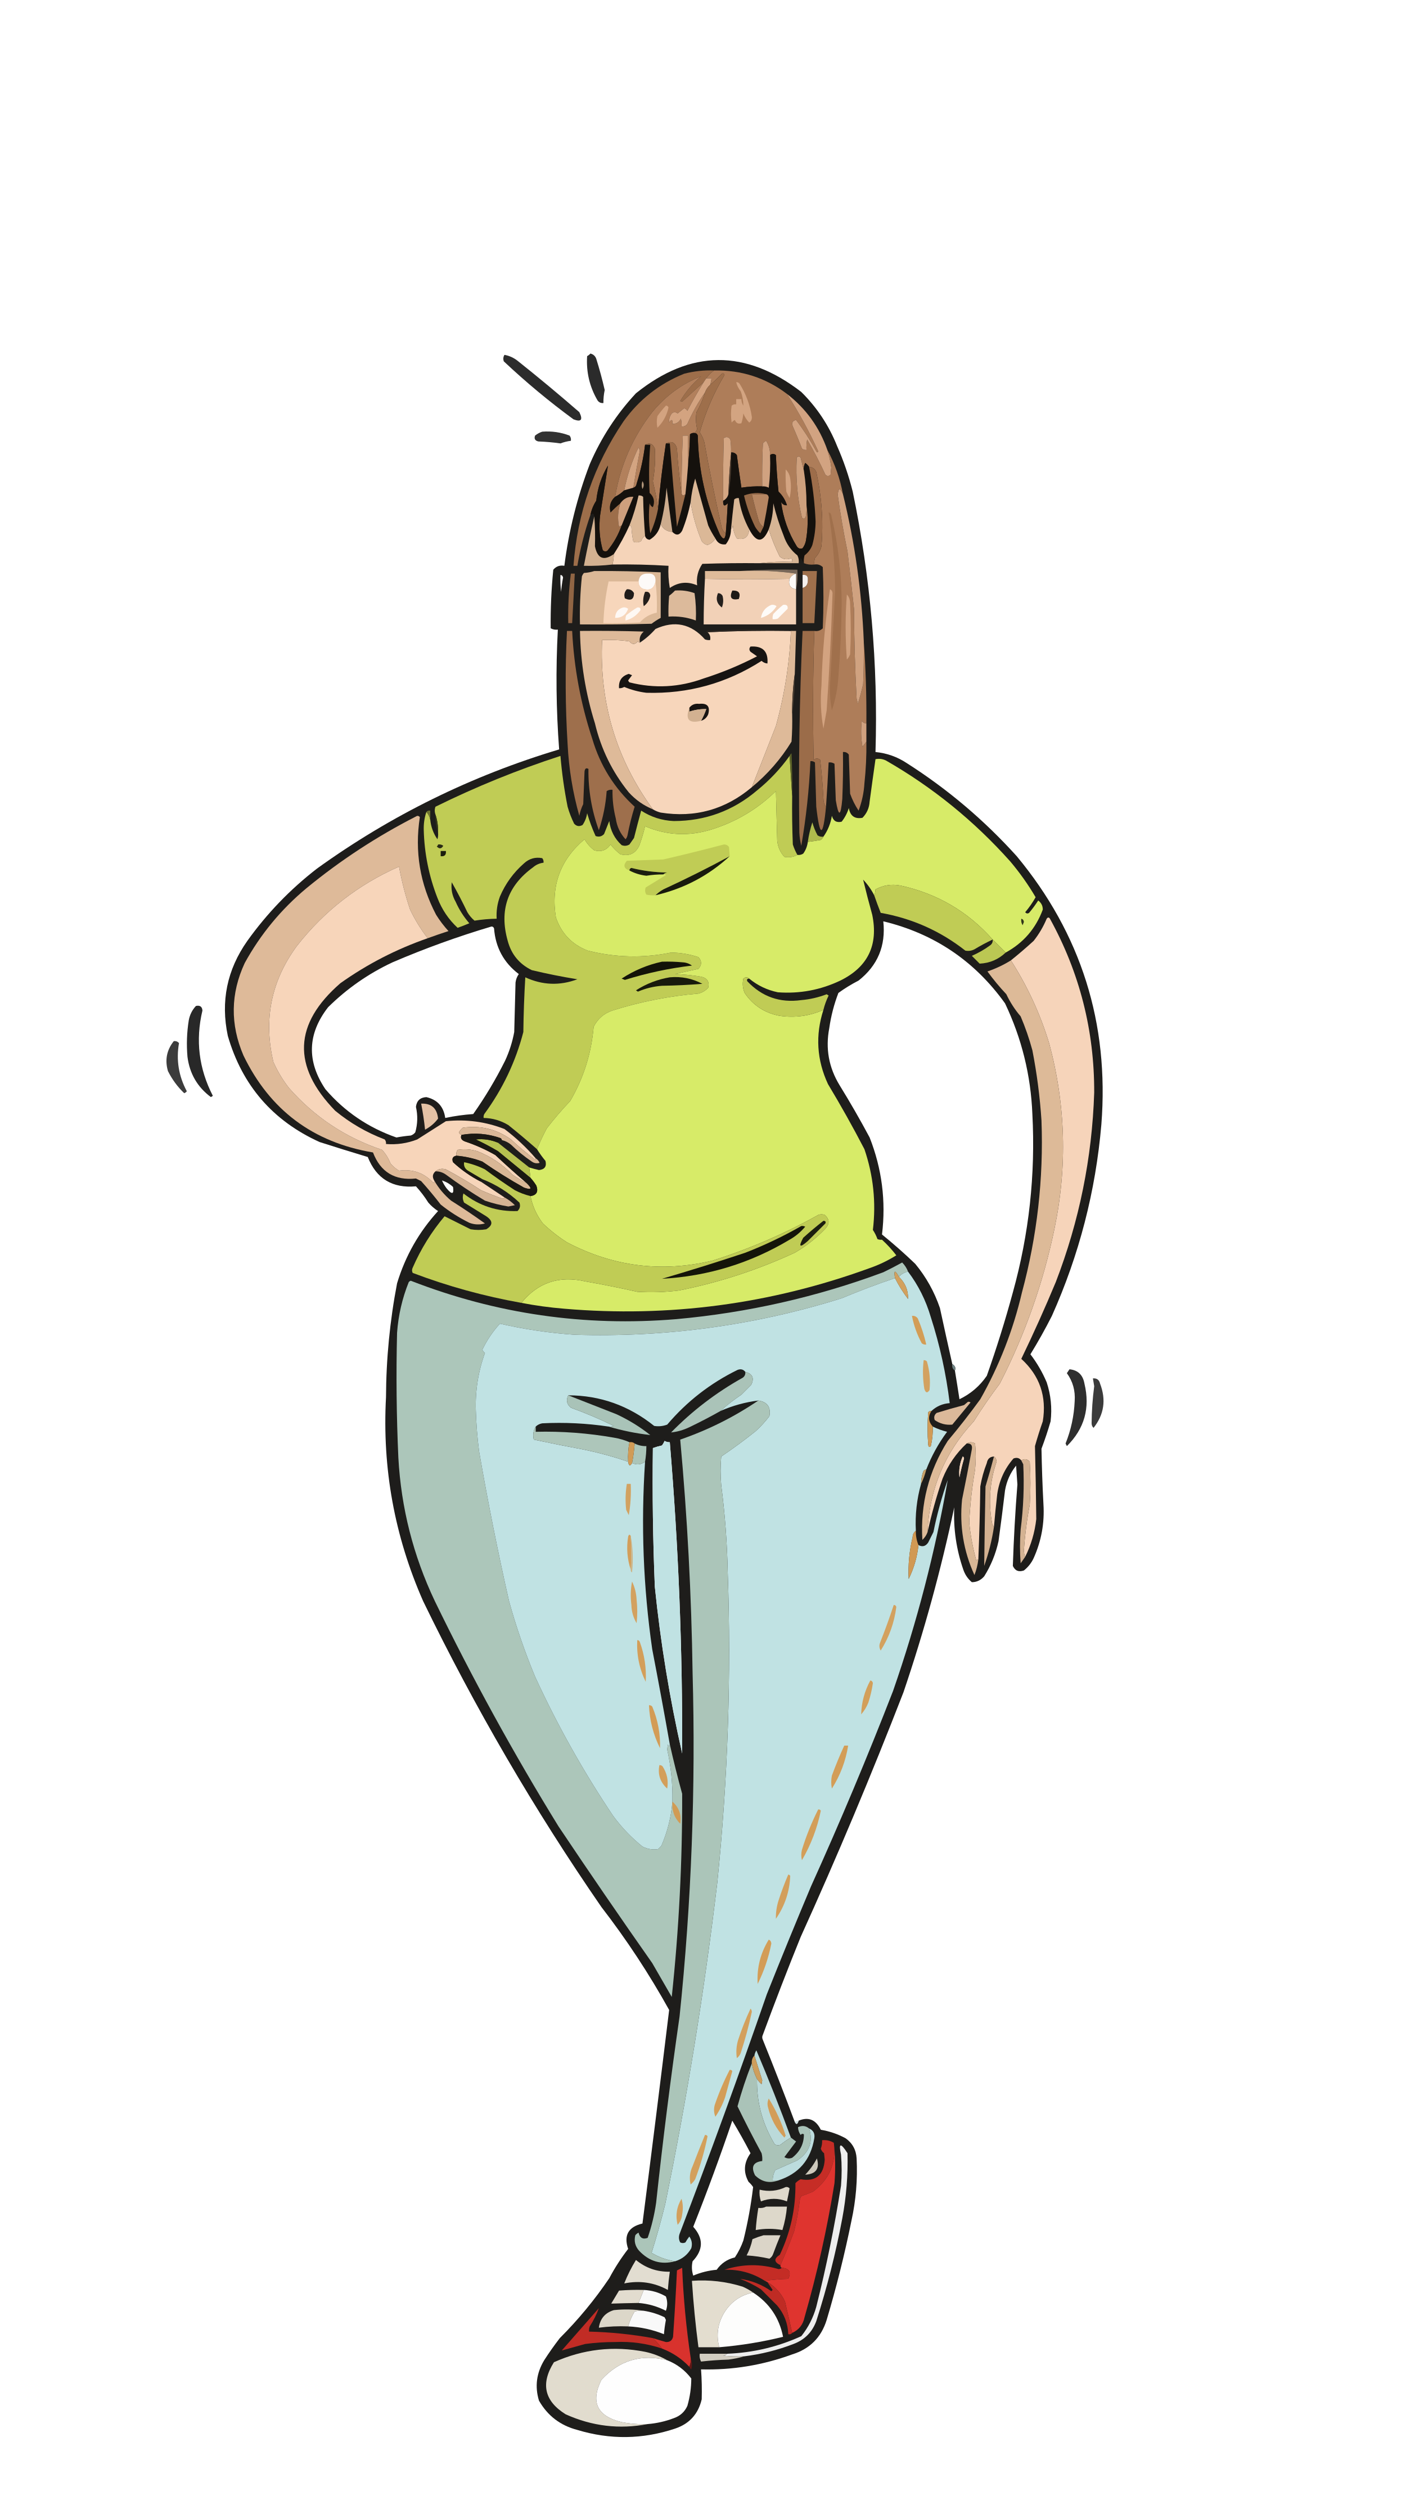 <?xml version="1.0" encoding="UTF-8"?>
<!DOCTYPE svg PUBLIC "-//W3C//DTD SVG 1.1//EN" "http://www.w3.org/Graphics/SVG/1.1/DTD/svg11.dtd">
<svg xmlns="http://www.w3.org/2000/svg" version="1.1" width="1080px" height="1920px" style="shape-rendering:geometricPrecision; text-rendering:geometricPrecision; image-rendering:optimizeQuality; fill-rule:evenodd; clip-rule:evenodd" xmlns:xlink="http://www.w3.org/1999/xlink">
<g><path style="opacity:0.829" fill="#000000" d="M 453.5,271.5 C 455.708,272.023 457.208,273.356 458,275.5C 460.48,283.419 462.646,291.419 464.5,299.5C 463.79,302.799 463.457,306.133 463.5,309.5C 461.61,309.703 460.11,309.037 459,307.5C 452.876,297.003 450.209,285.67 451,273.5C 451.995,272.934 452.828,272.267 453.5,271.5 Z"/></g>
<g><path style="opacity:0.826" fill="#000000" d="M 387.5,272.5 C 391.187,273.176 394.52,274.676 397.5,277C 413.61,289.809 429.444,302.976 445,316.5C 447.931,322.437 446.431,324.27 440.5,322C 421.791,308.297 403.958,293.464 387,277.5C 386.36,275.735 386.527,274.068 387.5,272.5 Z"/></g>
<g><path style="opacity:0.923" fill="#0c0b09" d="M 610.5,1629.5 C 611.625,1631.84 612.625,1631.51 613.5,1628.5C 621.002,1625.39 626.669,1627.73 630.5,1635.5C 637.178,1636.62 643.511,1638.78 649.5,1642C 654.798,1645.76 657.631,1650.93 658,1657.5C 658.813,1673.66 657.48,1689.66 654,1705.5C 648.808,1731.13 642.475,1756.46 635,1781.5C 630.833,1795 622,1803.83 608.5,1808C 585.798,1816.31 562.464,1820.14 538.5,1819.5C 539.056,1827.17 539.223,1834.83 539,1842.5C 536.364,1853.8 529.531,1861.3 518.5,1865C 493.616,1873.29 468.616,1873.62 443.5,1866C 430.461,1862.62 420.627,1855.12 414,1843.5C 410.733,1832.69 412.067,1822.36 418,1812.5C 421.754,1806.66 425.754,1800.99 430,1795.5C 444.176,1781.33 456.843,1766 468,1749.5C 472.21,1741.57 477.043,1734.07 482.5,1727C 478.975,1716.56 482.641,1710.06 493.5,1707.5C 500.519,1652.83 507.352,1598.16 514,1543.5C 498.632,1515.81 481.298,1489.48 462,1464.5C 410.515,1389.91 364.849,1311.57 325,1229.5C 303.057,1179.69 293.557,1127.52 296.5,1073C 296.624,1043.56 299.457,1014.39 305,985.5C 311.336,964.531 321.836,946.031 336.5,930C 333.705,928.207 331.205,926.04 329,923.5C 326.217,919.049 323.05,914.883 319.5,911C 301.446,912.649 289.113,905.149 282.5,888.5C 270.147,884.772 257.814,880.938 245.5,877C 209.515,860.678 186.015,833.512 175,795.5C 169.38,768.981 174.38,744.647 190,722.5C 205.087,701.412 222.921,682.912 243.5,667C 300.175,626.164 362.175,595.664 429.5,575.5C 427.193,544.876 426.86,514.209 428.5,483.5C 426.533,483.739 424.699,483.406 423,482.5C 422.835,467.461 423.501,452.461 425,437.5C 427.196,434.875 430.03,433.875 433.5,434.5C 436.889,407.721 443.389,381.721 453,356.5C 461.71,336.233 473.543,318.067 488.5,302C 530.443,268.344 572.776,268.01 615.5,301C 627.534,312.892 636.701,326.726 643,342.5C 647.994,353.815 651.994,365.482 655,377.5C 668.702,443.459 674.536,510.126 672.5,577.5C 681.165,578.327 689.165,581.16 696.5,586C 727.808,605.935 755.975,629.769 781,657.5C 830.41,717.063 852.077,785.73 846,863.5C 841.624,914.672 828.957,963.672 808,1010.5C 802.884,1020.6 797.384,1030.43 791.5,1040C 796.557,1046.61 800.724,1053.78 804,1061.5C 807.21,1071.27 808.21,1081.27 807,1091.5C 804.946,1098.6 802.613,1105.6 800,1112.5C 800.256,1126.66 800.756,1140.83 801.5,1155C 802.432,1169.49 799.932,1183.32 794,1196.5C 792.262,1200.24 789.762,1203.41 786.5,1206C 782.525,1207.38 779.691,1206.21 778,1202.5C 778.682,1181.65 779.849,1160.82 781.5,1140C 781.167,1135.17 780.833,1130.33 780.5,1125.5C 776.067,1131.04 773.234,1137.37 772,1144.5C 770.453,1157.51 768.787,1170.51 767,1183.5C 764.891,1193.17 761.225,1202.17 756,1210.5C 753.391,1213.5 750.225,1215 746.5,1215C 743.469,1212.44 741.302,1209.27 740,1205.5C 734.59,1189.96 732.257,1173.96 733,1157.5C 722.806,1205.61 709.806,1252.94 694,1299.5C 669.422,1362.9 643.089,1425.57 615,1487.5C 604.941,1512.34 595.274,1537.34 586,1562.5C 585.333,1563.83 585.333,1565.17 586,1566.5C 594.467,1587.41 602.634,1608.41 610.5,1629.5 Z M 430.5,441.5 C 431.586,441.62 432.253,442.287 432.5,443.5C 431.818,447.138 431.318,450.805 431,454.5C 430.501,450.179 430.334,445.846 430.5,441.5 Z M 733.5,1052.5 C 734.349,1050.49 733.682,1048.82 731.5,1047.5C 728.271,1033.19 725.104,1018.86 722,1004.5C 717.723,991.938 711.389,980.605 703,970.5C 694.797,962.628 686.297,955.128 677.5,948C 680.621,922.375 677.454,897.542 668,873.5C 660.733,859.909 653.066,846.575 645,833.5C 636.629,819.855 633.962,805.188 637,789.5C 638.319,780.237 640.653,771.237 644,762.5C 648.847,758.984 654.014,755.818 659.5,753C 674.183,741.451 680.517,726.285 678.5,707.5C 717.483,716.907 748.649,737.907 772,770.5C 784.799,797.362 791.799,825.696 793,855.5C 795.452,901.98 790.452,947.647 778,992.5C 772.137,1014.09 765.471,1035.42 758,1056.5C 752.611,1064.36 745.611,1070.36 737,1074.5C 735.878,1067.15 734.712,1059.81 733.5,1052.5 Z M 377.5,711.5 C 378.497,711.47 379.164,711.97 379.5,713C 380.636,727.614 386.97,739.28 398.5,748C 397.137,749.945 396.303,752.112 396,754.5C 395.667,767.167 395.333,779.833 395,792.5C 393.592,800.134 391.259,807.467 388,814.5C 380.84,828.829 372.673,842.495 363.5,855.5C 356.206,856.013 349.039,857.013 342,858.5C 340.786,849.79 335.953,844.457 327.5,842.5C 322.724,842.776 320.058,845.276 319.5,850C 320.987,856.584 320.82,863.084 319,869.5C 318.097,870.701 316.931,871.535 315.5,872C 311.805,872.318 308.138,872.818 304.5,873.5C 282.956,865.99 264.789,853.657 250,836.5C 235.479,814.963 236.146,793.963 252,773.5C 266.491,759.167 282.991,747.667 301.5,739C 326.397,728.315 351.73,719.148 377.5,711.5 Z M 339.5,906.5 C 342.689,907.514 345.522,909.18 348,911.5C 348.832,917.239 347.166,917.573 343,912.5C 341.579,910.595 340.412,908.595 339.5,906.5 Z M 510.5,1106.5 C 511.708,1107.23 513.041,1107.57 514.5,1107.5C 521.155,1187.02 524.322,1266.69 524,1346.5C 514.403,1304.25 507.403,1261.59 503,1218.5C 501.532,1182.94 501.032,1147.44 501.5,1112C 503.788,1111.18 506.122,1110.51 508.5,1110C 509.305,1108.89 509.972,1107.72 510.5,1106.5 Z M 739.5,1118.5 C 740.097,1118.74 740.43,1119.24 740.5,1120C 739.098,1124.78 737.931,1129.61 737,1134.5C 736.401,1128.85 737.234,1123.52 739.5,1118.5 Z M 562.5,1628.5 C 567.392,1636.61 572.059,1644.94 576.5,1653.5C 571.345,1660.68 570.845,1668.02 575,1675.5C 576.353,1676.69 577.52,1678.02 578.5,1679.5C 576.865,1693.31 574.365,1706.97 571,1720.5C 569.361,1725.11 567.194,1729.45 564.5,1733.5C 558.579,1734.95 553.913,1738.12 550.5,1743C 544.251,1743.56 538.251,1745.06 532.5,1747.5C 531.341,1743.88 531.175,1740.21 532,1736.5C 540.326,1727.75 540.493,1718.92 532.5,1710C 543.196,1683.08 553.196,1655.91 562.5,1628.5 Z"/></g>
<g><path style="opacity:1" fill="#9d6e4a" d="M 548.5,284.5 C 546.194,286.139 544.194,288.139 542.5,290.5C 541.833,291.5 541.167,292.5 540.5,293.5C 535.016,298.407 529.516,303.407 524,308.5C 523.5,308.333 523,308.167 522.5,308C 526.706,300.788 532.039,294.455 538.5,289C 523.801,294.805 511.301,303.972 501,316.5C 486.052,335.733 476.552,357.4 472.5,381.5C 468.912,384.738 467.745,388.738 469,393.5C 471.37,390.961 473.87,388.628 476.5,386.5C 474.598,392.421 474.265,398.421 475.5,404.5C 476.183,404.137 476.85,403.804 477.5,403.5C 475.011,410.643 471.344,417.143 466.5,423C 465.216,423.684 464.049,423.517 463,422.5C 460.531,413.673 459.864,404.673 461,395.5C 463.022,382.77 465.022,370.104 467,357.5C 462.013,365.796 459.013,374.796 458,384.5C 455.819,387.875 454.319,391.542 453.5,395.5C 449.076,408.197 445.742,421.197 443.5,434.5C 442.5,434.5 441.5,434.5 440.5,434.5C 443.51,393.966 456.343,356.966 479,323.5C 490.982,306.851 506.482,294.685 525.5,287C 533.042,285.022 540.709,284.189 548.5,284.5 Z"/></g>
<g><path style="opacity:1" fill="#ae7d59" d="M 548.5,284.5 C 569.392,284.047 588.058,290.047 604.5,302.5C 613.506,316.504 621.506,331.171 628.5,346.5C 628.154,347.696 627.654,347.696 627,346.5C 622.357,338.051 617.19,330.051 611.5,322.5C 608.754,323.096 607.92,324.763 609,327.5C 611.48,333.066 613.814,338.733 616,344.5C 617.011,345.337 618.178,345.67 619.5,345.5C 619.336,342.813 619.503,340.146 620,337.5C 625.104,346.271 629.771,355.271 634,364.5C 635.333,365.833 636.667,365.833 638,364.5C 638.167,362.667 638.333,360.833 638.5,359C 637.939,354.386 636.939,349.886 635.5,345.5C 641.268,356.134 645.268,367.467 647.5,379.5C 645.37,374.26 644.036,374.427 643.5,380C 645.484,394.587 647.984,409.087 651,423.5C 652.76,438.154 654.427,452.821 656,467.5C 656.1,490.526 656.767,513.526 658,536.5C 658.333,537.833 658.667,539.167 659,540.5C 660.485,535.56 661.819,530.56 663,525.5C 663.5,514.505 663.667,503.505 663.5,492.5C 664.996,513.315 665.662,534.315 665.5,555.5C 663.983,555.489 662.816,554.823 662,553.5C 661.169,560.192 661.336,566.858 662.5,573.5C 663.521,572.099 664.521,570.765 665.5,569.5C 665.649,580.197 665.149,590.863 664,601.5C 663.568,608.766 662.068,615.766 659.5,622.5C 656.806,618.446 654.639,614.112 653,609.5C 652.667,599.5 652.333,589.5 652,579.5C 650.89,577.963 649.39,577.297 647.5,577.5C 647.667,589.505 647.5,601.505 647,613.5C 645.808,627.212 644.142,627.546 642,614.5C 641.667,605.167 641.333,595.833 641,586.5C 639.644,585.62 638.144,585.286 636.5,585.5C 635.944,596.84 635.277,608.174 634.5,619.5C 633.206,617.952 632.539,615.952 632.5,613.5C 631.998,603.466 631.165,593.466 630,583.5C 628.333,582.167 626.667,582.167 625,583.5C 624.277,550.492 624.443,517.492 625.5,484.5C 628.044,484.896 630.211,484.229 632,482.5C 632.667,466.833 632.667,451.167 632,435.5C 630.211,433.771 628.044,433.104 625.5,433.5C 625.34,431.801 625.506,430.134 626,428.5C 628.442,425.952 630.108,422.952 631,419.5C 632.543,400.273 631.21,381.273 627,362.5C 625.982,360.072 624.148,358.738 621.5,358.5C 620.735,357.34 619.735,356.34 618.5,355.5C 617.534,357.396 617.201,359.396 617.5,361.5C 616.718,358.286 615.885,354.952 615,351.5C 614,350.167 613,350.167 612,351.5C 611.127,367.024 612.46,382.357 616,397.5C 617.395,398.815 618.395,398.481 619,396.5C 619.498,393.518 619.665,390.518 619.5,387.5C 620.864,396.711 620.698,406.044 619,415.5C 618.55,417.519 617.717,419.352 616.5,421C 614.633,421.711 613.133,421.211 612,419.5C 605.549,409.027 601.549,397.694 600,385.5C 601.113,387.329 602.613,388.163 604.5,388C 603.223,383.946 601.057,380.446 598,377.5C 597.038,368.189 596.372,358.855 596,349.5C 594.51,348.272 593.01,348.272 591.5,349.5C 591.584,345.497 590.584,341.831 588.5,338.5C 587.522,338.977 586.689,339.643 586,340.5C 585.5,351.495 585.333,362.495 585.5,373.5C 580.12,373.324 574.787,373.658 569.5,374.5C 568.253,366.196 567.087,357.862 566,349.5C 564.89,347.963 563.39,347.297 561.5,347.5C 561.665,344.15 561.498,340.817 561,337.5C 559.604,335.473 557.938,335.14 556,336.5C 555.5,352.497 555.333,368.497 555.5,384.5C 555.281,388.527 556.448,389.194 559,386.5C 558.637,394.144 558.137,401.81 557.5,409.5C 555.52,408.152 554.353,406.152 554,403.5C 549.204,382.266 544.871,360.933 541,339.5C 540.227,336.789 539.06,334.289 537.5,332C 541.947,316.447 548.28,301.781 556.5,288C 556.15,286.743 555.483,286.409 554.5,287C 551.631,290.038 548.631,292.871 545.5,295.5C 546.038,293.883 546.371,292.216 546.5,290.5C 545.167,290.5 543.833,290.5 542.5,290.5C 544.194,288.139 546.194,286.139 548.5,284.5 Z"/></g>
<g><path style="opacity:1" fill="#b2805c" d="M 540.5,293.5 C 536.092,300.644 531.926,307.977 528,315.5C 527.481,314.484 526.647,313.818 525.5,313.5C 523.84,314.787 522.174,316.12 520.5,317.5C 518.958,316.253 517.458,316.253 516,317.5C 514.41,319.65 513.743,321.983 514,324.5C 515.908,321.668 516.741,322.001 516.5,325.5C 519.509,325.577 521.676,324.244 523,321.5C 523.495,323.473 523.662,325.473 523.5,327.5C 525.39,327.703 526.89,327.037 528,325.5C 531.768,316.952 536.268,308.952 541.5,301.5C 539.879,306.742 537.712,311.742 535,316.5C 534.291,320.868 534.458,325.201 535.5,329.5C 535.058,330.739 534.391,331.739 533.5,332.5C 532.178,332.33 531.011,332.663 530,333.5C 529.829,341.677 529.329,349.677 528.5,357.5C 528.5,349.833 528.5,342.167 528.5,334.5C 527.167,334.5 525.833,334.5 524.5,334.5C 523.845,349.158 523.512,363.824 523.5,378.5C 521.874,367.365 520.708,356.032 520,344.5C 518.693,339.713 515.859,338.38 511.5,340.5C 508.977,357.055 506.977,373.722 505.5,390.5C 504.506,383.549 503.172,376.549 501.5,369.5C 503.048,361.218 503.548,352.885 503,344.5C 501.447,340.707 498.947,339.707 495.5,341.5C 494.286,351.659 492.119,361.659 489,371.5C 488.764,373.119 487.931,374.119 486.5,374.5C 488.003,364.98 489.67,355.48 491.5,346C 491.167,345.167 490.833,344.333 490.5,343.5C 485.442,354.007 481.776,365.007 479.5,376.5C 477.469,378.522 475.135,380.189 472.5,381.5C 476.552,357.4 486.052,335.733 501,316.5C 511.301,303.972 523.801,294.805 538.5,289C 532.039,294.455 526.706,300.788 522.5,308C 523,308.167 523.5,308.333 524,308.5C 529.516,303.407 535.016,298.407 540.5,293.5 Z"/></g>
<g><path style="opacity:1" fill="#d3a380" d="M 542.5,290.5 C 543.833,290.5 545.167,290.5 546.5,290.5C 546.371,292.216 546.038,293.883 545.5,295.5C 543.674,297.147 542.34,299.147 541.5,301.5C 536.268,308.952 531.768,316.952 528,325.5C 526.89,327.037 525.39,327.703 523.5,327.5C 523.662,325.473 523.495,323.473 523,321.5C 521.676,324.244 519.509,325.577 516.5,325.5C 516.741,322.001 515.908,321.668 514,324.5C 513.743,321.983 514.41,319.65 516,317.5C 517.458,316.253 518.958,316.253 520.5,317.5C 522.174,316.12 523.84,314.787 525.5,313.5C 526.647,313.818 527.481,314.484 528,315.5C 531.926,307.977 536.092,300.644 540.5,293.5C 541.167,292.5 541.833,291.5 542.5,290.5 Z"/></g>
<g><path style="opacity:1" fill="#d2a381" d="M 604.5,302.5 C 619.063,313.737 629.396,328.071 635.5,345.5C 636.939,349.886 637.939,354.386 638.5,359C 638.333,360.833 638.167,362.667 638,364.5C 636.667,365.833 635.333,365.833 634,364.5C 629.771,355.271 625.104,346.271 620,337.5C 619.503,340.146 619.336,342.813 619.5,345.5C 618.178,345.67 617.011,345.337 616,344.5C 613.814,338.733 611.48,333.066 609,327.5C 607.92,324.763 608.754,323.096 611.5,322.5C 617.19,330.051 622.357,338.051 627,346.5C 627.654,347.696 628.154,347.696 628.5,346.5C 621.506,331.171 613.506,316.504 604.5,302.5 Z"/></g>
<g><path style="opacity:1" fill="#d3a481" d="M 565.5,293.5 C 566.496,293.414 567.329,293.748 568,294.5C 572.949,302.348 576.116,310.848 577.5,320C 577.691,321.973 577.024,323.473 575.5,324.5C 573.545,322.488 572.045,320.154 571,317.5C 570.774,320.095 570.274,322.595 569.5,325C 567.094,325.779 565.427,324.946 564.5,322.5C 563.522,322.977 562.689,323.643 562,324.5C 561.333,320.167 561.333,315.833 562,311.5C 563.011,310.663 564.178,310.33 565.5,310.5C 565.5,309.167 565.5,307.833 565.5,306.5C 566.833,306.5 568.167,306.5 569.5,306.5C 569.491,308.308 569.991,309.975 571,311.5C 570.989,307.775 570.323,304.108 569,300.5C 567.295,298.423 566.128,296.09 565.5,293.5 Z"/></g>
<g><path style="opacity:1" fill="#d3a380" d="M 511.5,311.5 C 512.497,311.47 513.164,311.97 513.5,313C 512.162,319.039 509.329,324.206 505,328.5C 504.333,325.5 504.333,322.5 505,319.5C 507.001,316.669 509.167,314.003 511.5,311.5 Z"/></g>
<g><path style="opacity:0.804" fill="#000000" d="M 416.5,331.5 C 423.762,330.928 430.762,331.928 437.5,334.5C 438.429,335.689 438.762,337.022 438.5,338.5C 435.762,338.851 433.096,339.518 430.5,340.5C 424.885,339.711 419.218,339.211 413.5,339C 410.968,338.388 410.135,336.888 411,334.5C 412.719,333.131 414.552,332.131 416.5,331.5 Z"/></g>
<g><path style="opacity:1" fill="#9e6f4b" d="M 557.5,409.5 C 557.032,414.434 555.532,414.767 553,410.5C 542.166,386.33 536.5,360.997 536,334.5C 535.583,333.244 534.75,332.577 533.5,332.5C 534.391,331.739 535.058,330.739 535.5,329.5C 534.458,325.201 534.291,320.868 535,316.5C 537.712,311.742 539.879,306.742 541.5,301.5C 542.34,299.147 543.674,297.147 545.5,295.5C 548.631,292.871 551.631,290.038 554.5,287C 555.483,286.409 556.15,286.743 556.5,288C 548.28,301.781 541.947,316.447 537.5,332C 539.06,334.289 540.227,336.789 541,339.5C 544.871,360.933 549.204,382.266 554,403.5C 554.353,406.152 555.52,408.152 557.5,409.5 Z"/></g>
<g><path style="opacity:1" fill="#15110d" d="M 533.5,332.5 C 534.75,332.577 535.583,333.244 536,334.5C 536.5,360.997 542.166,386.33 553,410.5C 555.532,414.767 557.032,414.434 557.5,409.5C 558.137,401.81 558.637,394.144 559,386.5C 556.448,389.194 555.281,388.527 555.5,384.5C 557.587,383.415 558.92,381.749 559.5,379.5C 561.262,369.391 561.928,359.058 561.5,348.5C 561.5,348.167 561.5,347.833 561.5,347.5C 563.39,347.297 564.89,347.963 566,349.5C 567.087,357.862 568.253,366.196 569.5,374.5C 574.787,373.658 580.12,373.324 585.5,373.5C 587.262,373.357 588.929,373.691 590.5,374.5C 591.498,366.193 591.831,357.86 591.5,349.5C 593.01,348.272 594.51,348.272 596,349.5C 596.372,358.855 597.038,368.189 598,377.5C 601.057,380.446 603.223,383.946 604.5,388C 602.613,388.163 601.113,387.329 600,385.5C 601.549,397.694 605.549,409.027 612,419.5C 613.133,421.211 614.633,421.711 616.5,421C 617.717,419.352 618.55,417.519 619,415.5C 620.698,406.044 620.864,396.711 619.5,387.5C 619.493,378.771 618.827,370.104 617.5,361.5C 617.201,359.396 617.534,357.396 618.5,355.5C 619.735,356.34 620.735,357.34 621.5,358.5C 624.242,372.303 625.908,386.303 626.5,400.5C 626.427,406.606 625.593,412.606 624,418.5C 622.799,421.71 620.799,424.377 618,426.5C 617.505,428.473 617.338,430.473 617.5,432.5C 616.768,431.192 615.934,429.858 615,428.5C 614.79,430.058 614.29,431.391 613.5,432.5C 613.799,430.396 613.466,428.396 612.5,426.5C 607.536,422.588 604.036,417.588 602,411.5C 598.717,403.32 596.051,394.987 594,386.5C 593.937,393.402 592.77,400.069 590.5,406.5C 586.036,417.043 581.036,417.043 575.5,406.5C 571.451,399.021 568.785,391.021 567.5,382.5C 566.178,382.33 565.011,382.663 564,383.5C 563.076,391.167 562.243,398.834 561.5,406.5C 561.464,410.824 560.131,414.658 557.5,418C 553.811,418.506 551.144,417.006 549.5,413.5C 547.411,410.323 545.577,406.989 544,403.5C 540.667,391.5 537.333,379.5 534,367.5C 532.297,373.381 531.131,379.381 530.5,385.5C 529.028,393.022 526.861,400.355 524,407.5C 521.904,411.139 519.404,411.472 516.5,408.5C 514.917,397.228 513.417,385.894 512,374.5C 511.315,383.989 509.815,393.322 507.5,402.5C 506.364,407.796 503.531,411.796 499,414.5C 497.092,414.285 495.926,413.285 495.5,411.5C 494.715,401.546 494.215,391.546 494,381.5C 492.989,380.663 491.822,380.33 490.5,380.5C 488.753,388.402 486.42,396.068 483.5,403.5C 480.065,411.138 476.065,418.471 471.5,425.5C 463.725,430.941 458.891,428.941 457,419.5C 457.253,411.665 457.086,403.998 456.5,396.5C 456.196,394.204 455.196,393.871 453.5,395.5C 454.319,391.542 455.819,387.875 458,384.5C 459.013,374.796 462.013,365.796 467,357.5C 465.022,370.104 463.022,382.77 461,395.5C 459.864,404.673 460.531,413.673 463,422.5C 464.049,423.517 465.216,423.684 466.5,423C 471.344,417.143 475.011,410.643 477.5,403.5C 480.474,396.267 483.474,388.933 486.5,381.5C 482.388,381.209 479.054,382.875 476.5,386.5C 473.87,388.628 471.37,390.961 469,393.5C 467.745,388.738 468.912,384.738 472.5,381.5C 475.135,380.189 477.469,378.522 479.5,376.5C 481.833,375.833 484.167,375.167 486.5,374.5C 487.931,374.119 488.764,373.119 489,371.5C 492.119,361.659 494.286,351.659 495.5,341.5C 496.833,341.5 498.167,341.5 499.5,341.5C 498.49,353.817 498.323,366.15 499,378.5C 502.369,381.573 503.202,385.24 501.5,389.5C 500.201,388.91 499.368,387.91 499,386.5C 498.169,394.188 498.335,401.855 499.5,409.5C 502.27,403.424 504.27,397.091 505.5,390.5C 506.977,373.722 508.977,357.055 511.5,340.5C 512.5,340.5 513.5,340.5 514.5,340.5C 516.168,361.843 518.001,383.176 520,404.5C 522.327,396.191 524.494,387.858 526.5,379.5C 527.299,372.181 527.965,364.847 528.5,357.5C 529.329,349.677 529.829,341.677 530,333.5C 531.011,332.663 532.178,332.33 533.5,332.5 Z"/></g>
<g><path style="opacity:1" fill="#d5a683" d="M 528.5,357.5 C 527.965,364.847 527.299,372.181 526.5,379.5C 524.804,381.129 523.804,380.796 523.5,378.5C 523.512,363.824 523.845,349.158 524.5,334.5C 525.833,334.5 527.167,334.5 528.5,334.5C 528.5,342.167 528.5,349.833 528.5,357.5 Z"/></g>
<g><path style="opacity:1" fill="#d4a683" d="M 561.5,347.5 C 561.5,347.833 561.5,348.167 561.5,348.5C 560.522,358.661 559.855,368.994 559.5,379.5C 558.92,381.749 557.587,383.415 555.5,384.5C 555.333,368.497 555.5,352.497 556,336.5C 557.938,335.14 559.604,335.473 561,337.5C 561.498,340.817 561.665,344.15 561.5,347.5 Z"/></g>
<g><path style="opacity:1" fill="#9b6c49" d="M 511.5,340.5 C 515.859,338.38 518.693,339.713 520,344.5C 520.708,356.032 521.874,367.365 523.5,378.5C 523.804,380.796 524.804,381.129 526.5,379.5C 524.494,387.858 522.327,396.191 520,404.5C 518.001,383.176 516.168,361.843 514.5,340.5C 513.5,340.5 512.5,340.5 511.5,340.5 Z"/></g>
<g><path style="opacity:1" fill="#d0a280" d="M 591.5,349.5 C 591.831,357.86 591.498,366.193 590.5,374.5C 588.929,373.691 587.262,373.357 585.5,373.5C 585.333,362.495 585.5,351.495 586,340.5C 586.689,339.643 587.522,338.977 588.5,338.5C 590.584,341.831 591.584,345.497 591.5,349.5 Z"/></g>
<g><path style="opacity:1" fill="#9a6c49" d="M 495.5,341.5 C 498.947,339.707 501.447,340.707 503,344.5C 503.548,352.885 503.048,361.218 501.5,369.5C 503.172,376.549 504.506,383.549 505.5,390.5C 504.27,397.091 502.27,403.424 499.5,409.5C 498.335,401.855 498.169,394.188 499,386.5C 499.368,387.91 500.201,388.91 501.5,389.5C 503.202,385.24 502.369,381.573 499,378.5C 498.323,366.15 498.49,353.817 499.5,341.5C 498.167,341.5 496.833,341.5 495.5,341.5 Z"/></g>
<g><path style="opacity:1" fill="#d3a481" d="M 486.5,374.5 C 484.167,375.167 481.833,375.833 479.5,376.5C 481.776,365.007 485.442,354.007 490.5,343.5C 490.833,344.333 491.167,345.167 491.5,346C 489.67,355.48 488.003,364.98 486.5,374.5 Z"/></g>
<g><path style="opacity:1" fill="#cea07d" d="M 617.5,361.5 C 618.827,370.104 619.493,378.771 619.5,387.5C 619.665,390.518 619.498,393.518 619,396.5C 618.395,398.481 617.395,398.815 616,397.5C 612.46,382.357 611.127,367.024 612,351.5C 613,350.167 614,350.167 615,351.5C 615.885,354.952 616.718,358.286 617.5,361.5 Z"/></g>
<g><path style="opacity:1" fill="#9d6d4a" d="M 621.5,358.5 C 624.148,358.738 625.982,360.072 627,362.5C 631.21,381.273 632.543,400.273 631,419.5C 630.108,422.952 628.442,425.952 626,428.5C 625.506,430.134 625.34,431.801 625.5,433.5C 622.615,433.806 619.948,433.473 617.5,432.5C 617.338,430.473 617.505,428.473 618,426.5C 620.799,424.377 622.799,421.71 624,418.5C 625.593,412.606 626.427,406.606 626.5,400.5C 625.908,386.303 624.242,372.303 621.5,358.5 Z"/></g>
<g><path style="opacity:1" fill="#d3a481" d="M 603.5,360.5 C 605.397,362.269 606.564,364.602 607,367.5C 607.829,372.533 607.662,377.533 606.5,382.5C 605.573,380.887 604.739,379.221 604,377.5C 603.501,371.843 603.334,366.176 603.5,360.5 Z"/></g>
<g><path style="opacity:1" fill="#dbb897" d="M 549.5,413.5 C 548.128,415.868 546.128,417.535 543.5,418.5C 541.617,418.124 540.117,417.124 539,415.5C 534.865,405.594 532.032,395.594 530.5,385.5C 531.131,379.381 532.297,373.381 534,367.5C 537.333,379.5 540.667,391.5 544,403.5C 545.577,406.989 547.411,410.323 549.5,413.5 Z"/></g>
<g><path style="opacity:1" fill="#4c3b2e" d="M 561.5,348.5 C 561.928,359.058 561.262,369.391 559.5,379.5C 559.855,368.994 560.522,358.661 561.5,348.5 Z"/></g>
<g><path style="opacity:1" fill="#b5997d" d="M 493.5,369.5 C 494.793,371.364 494.793,373.364 493.5,375.5C 492.769,373.599 492.769,371.599 493.5,369.5 Z"/></g>
<g><path style="opacity:1" fill="#966947" d="M 588.5,379.5 C 584.833,379.5 581.167,379.5 577.5,379.5C 579.143,386.548 580.976,393.548 583,400.5C 583.74,402.319 584.907,403.652 586.5,404.5C 585.68,406.14 584.847,407.807 584,409.5C 582.426,408.016 581.093,406.349 580,404.5C 576.273,396.818 573.439,388.818 571.5,380.5C 577.188,378.368 582.855,378.034 588.5,379.5 Z"/></g>
<g><path style="opacity:1" fill="#b68662" d="M 588.5,379.5 C 589.649,379.791 590.316,380.624 590.5,382C 589.304,389.541 587.971,397.041 586.5,404.5C 584.907,403.652 583.74,402.319 583,400.5C 580.976,393.548 579.143,386.548 577.5,379.5C 581.167,379.5 584.833,379.5 588.5,379.5 Z"/></g>
<g><path style="opacity:1" fill="#cdac8e" d="M 516.5,408.5 C 512.183,408.194 509.183,406.194 507.5,402.5C 509.815,393.322 511.315,383.989 512,374.5C 513.417,385.894 514.917,397.228 516.5,408.5 Z"/></g>
<g><path style="opacity:1" fill="#dcb998" d="M 495.5,411.5 C 494.035,412.406 493.035,413.739 492.5,415.5C 490.579,416.641 488.579,416.808 486.5,416C 485.703,412.255 485.203,408.421 485,404.5C 484.617,403.944 484.117,403.611 483.5,403.5C 486.42,396.068 488.753,388.402 490.5,380.5C 491.822,380.33 492.989,380.663 494,381.5C 494.215,391.546 494.715,401.546 495.5,411.5 Z"/></g>
<g><path style="opacity:1" fill="#ce9f7d" d="M 477.5,403.5 C 476.85,403.804 476.183,404.137 475.5,404.5C 474.265,398.421 474.598,392.421 476.5,386.5C 479.054,382.875 482.388,381.209 486.5,381.5C 483.474,388.933 480.474,396.267 477.5,403.5 Z"/></g>
<g><path style="opacity:1" fill="#d9b796" d="M 575.5,406.5 C 574.952,412.561 571.786,414.895 566,413.5C 564.154,410.431 563.154,407.098 563,403.5C 562.768,404.737 562.268,405.737 561.5,406.5C 562.243,398.834 563.076,391.167 564,383.5C 565.011,382.663 566.178,382.33 567.5,382.5C 568.785,391.021 571.451,399.021 575.5,406.5 Z"/></g>
<g><path style="opacity:1" fill="#d0a280" d="M 647.5,379.5 C 656.626,416.595 661.959,454.262 663.5,492.5C 663.667,503.505 663.5,514.505 663,525.5C 661.819,530.56 660.485,535.56 659,540.5C 658.667,539.167 658.333,537.833 658,536.5C 656.767,513.526 656.1,490.526 656,467.5C 654.427,452.821 652.76,438.154 651,423.5C 647.984,409.087 645.484,394.587 643.5,380C 644.036,374.427 645.37,374.26 647.5,379.5 Z"/></g>
<g><path style="opacity:1" fill="#f5d4b9" d="M 530.5,385.5 C 532.032,395.594 534.865,405.594 539,415.5C 540.117,417.124 541.617,418.124 543.5,418.5C 546.128,417.535 548.128,415.868 549.5,413.5C 551.144,417.006 553.811,418.506 557.5,418C 560.131,414.658 561.464,410.824 561.5,406.5C 562.268,405.737 562.768,404.737 563,403.5C 563.154,407.098 564.154,410.431 566,413.5C 571.786,414.895 574.952,412.561 575.5,406.5C 581.036,417.043 586.036,417.043 590.5,406.5C 592.673,413.548 595.506,420.548 599,427.5C 601.76,429.703 604.76,430.036 608,428.5C 608.483,429.448 608.649,430.448 608.5,431.5C 599.983,431.174 591.65,431.507 583.5,432.5C 568.83,432.333 554.163,432.5 539.5,433C 536.111,437.928 534.777,443.428 535.5,449.5C 528.152,446.32 521.152,446.986 514.5,451.5C 513.505,445.872 513.171,440.206 513.5,434.5C 499.188,433.609 484.855,433.275 470.5,433.5C 471.092,430.873 471.425,428.206 471.5,425.5C 476.065,418.471 480.065,411.138 483.5,403.5C 484.117,403.611 484.617,403.944 485,404.5C 485.203,408.421 485.703,412.255 486.5,416C 488.579,416.808 490.579,416.641 492.5,415.5C 493.035,413.739 494.035,412.406 495.5,411.5C 495.926,413.285 497.092,414.285 499,414.5C 503.531,411.796 506.364,407.796 507.5,402.5C 509.183,406.194 512.183,408.194 516.5,408.5C 519.404,411.472 521.904,411.139 524,407.5C 526.861,400.355 529.028,393.022 530.5,385.5 Z"/></g>
<g><path style="opacity:1" fill="#d7b595" d="M 613.5,432.5 C 603.5,432.5 593.5,432.5 583.5,432.5C 591.65,431.507 599.983,431.174 608.5,431.5C 608.649,430.448 608.483,429.448 608,428.5C 604.76,430.036 601.76,429.703 599,427.5C 595.506,420.548 592.673,413.548 590.5,406.5C 592.77,400.069 593.937,393.402 594,386.5C 596.051,394.987 598.717,403.32 602,411.5C 604.036,417.588 607.536,422.588 612.5,426.5C 613.466,428.396 613.799,430.396 613.5,432.5 Z"/></g>
<g><path style="opacity:1" fill="#a0704c" d="M 636.5,393.5 C 637.586,393.62 638.253,394.287 638.5,395.5C 643.877,418.182 646.544,441.182 646.5,464.5C 646.312,482.862 645.479,501.195 644,519.5C 643.475,528.458 641.808,537.125 639,545.5C 637.852,539.666 637.352,533.666 637.5,527.5C 638.889,503.007 640.222,478.507 641.5,454C 641.326,433.695 639.659,413.528 636.5,393.5 Z"/></g>
<g><path style="opacity:1" fill="#d3b191" d="M 456.5,396.5 C 457.086,403.998 457.253,411.665 457,419.5C 458.891,428.941 463.725,430.941 471.5,425.5C 471.425,428.206 471.092,430.873 470.5,433.5C 463.201,434.35 455.868,434.683 448.5,434.5C 450.955,421.762 453.622,409.095 456.5,396.5 Z"/></g>
<g><path style="opacity:1" fill="#786859" d="M 568.5,438.5 C 582.99,437.504 597.657,437.171 612.5,437.5C 612.821,442.695 612.487,447.695 611.5,452.5C 611.5,448.5 611.5,444.5 611.5,440.5C 597.539,438.517 583.206,437.85 568.5,438.5 Z"/></g>
<g><path style="opacity:1" fill="#debb9a" d="M 568.5,438.5 C 583.206,437.85 597.539,438.517 611.5,440.5C 609.251,441.08 607.585,442.413 606.5,444.5C 584.789,445.007 563.122,445.007 541.5,444.5C 541.5,442.5 541.5,440.5 541.5,438.5C 550.5,438.5 559.5,438.5 568.5,438.5 Z"/></g>
<g><path style="opacity:1" fill="#9f704c" d="M 616.5,451.5 C 619.287,450.622 620.62,448.622 620.5,445.5C 620.821,442.488 619.488,441.155 616.5,441.5C 616.5,440.5 616.5,439.5 616.5,438.5C 620.167,438.5 623.833,438.5 627.5,438.5C 626.881,451.84 626.214,465.173 625.5,478.5C 622.5,478.5 619.5,478.5 616.5,478.5C 616.5,469.5 616.5,460.5 616.5,451.5 Z"/></g>
<g><path style="opacity:1" fill="#dbb897" d="M 456.5,438.5 C 473.511,438.395 490.511,438.728 507.5,439.5C 507.551,451.346 507.551,463.013 507.5,474.5C 505.032,475.803 502.699,477.303 500.5,479C 482.17,479.5 463.836,479.667 445.5,479.5C 445.216,467.131 445.716,454.798 447,442.5C 447.374,441.584 447.874,440.75 448.5,440C 451.365,439.817 454.031,439.317 456.5,438.5 Z"/></g>
<g><path style="opacity:1" fill="#906544" d="M 438.5,440.5 C 439.5,440.5 440.5,440.5 441.5,440.5C 440.894,453.172 440.227,465.838 439.5,478.5C 438.5,478.5 437.5,478.5 436.5,478.5C 436.225,465.774 436.891,453.107 438.5,440.5 Z"/></g>
<g><path style="opacity:1" fill="#fdfaf8" d="M 503.5,446.5 C 502.44,452.095 499.107,453.929 493.5,452C 491.393,450.736 490.393,448.903 490.5,446.5C 490.965,442.371 493.299,440.371 497.5,440.5C 501.842,440.176 503.842,442.176 503.5,446.5 Z"/></g>
<g><path style="opacity:1" fill="#fdfaf7" d="M 611.5,440.5 C 611.5,444.5 611.5,448.5 611.5,452.5C 607.006,451.841 605.339,449.175 606.5,444.5C 607.585,442.413 609.251,441.08 611.5,440.5 Z"/></g>
<g><path style="opacity:1" fill="#f5f0ed" d="M 616.5,441.5 C 619.488,441.155 620.821,442.488 620.5,445.5C 620.62,448.622 619.287,450.622 616.5,451.5C 616.5,448.167 616.5,444.833 616.5,441.5 Z"/></g>
<g><path style="opacity:1" fill="#f2d1b7" d="M 541.5,444.5 C 563.122,445.007 584.789,445.007 606.5,444.5C 605.339,449.175 607.006,451.841 611.5,452.5C 611.5,461.5 611.5,470.5 611.5,479.5C 587.833,479.5 564.167,479.5 540.5,479.5C 540.515,467.822 540.848,456.155 541.5,444.5 Z"/></g>
<g><path style="opacity:1" fill="#f7d6bb" d="M 490.5,446.5 C 490.393,448.903 491.393,450.736 493.5,452C 499.107,453.929 502.44,452.095 503.5,446.5C 504.492,454.316 504.826,462.316 504.5,470.5C 499.324,471.502 494.991,474.002 491.5,478C 482.173,478.5 472.839,478.666 463.5,478.5C 463.85,467.702 465.183,457.035 467.5,446.5C 475.167,446.5 482.833,446.5 490.5,446.5 Z"/></g>
<g><path style="opacity:1" fill="#201c1a" d="M 481.5,452.5 C 483.981,452.323 485.814,453.323 487,455.5C 486.902,460.288 484.569,461.621 480,459.5C 479.167,456.829 479.667,454.496 481.5,452.5 Z"/></g>
<g><path style="opacity:1" fill="#dcba9b" d="M 518.5,453.5 C 523.667,453.09 528.667,453.757 533.5,455.5C 534.497,462.468 534.83,469.468 534.5,476.5C 527.749,474.019 520.749,473.019 513.5,473.5C 513.334,468.156 513.501,462.823 514,457.5C 515.667,456.267 517.167,454.933 518.5,453.5 Z"/></g>
<g><path style="opacity:1" fill="#1d1a17" d="M 562.5,453.5 C 567.486,453.305 569.152,455.472 567.5,460C 561.741,461.139 560.074,458.972 562.5,453.5 Z"/></g>
<g><path style="opacity:1" fill="#231e1b" d="M 495.5,454.5 C 497.948,454.085 499.281,455.085 499.5,457.5C 498.835,460.838 497.168,463.505 494.5,465.5C 493.667,461.792 494,458.126 495.5,454.5 Z"/></g>
<g><path style="opacity:1" fill="#25201d" d="M 551.5,455.5 C 553.017,455.511 554.184,456.177 555,457.5C 555.821,460.554 555.655,463.554 554.5,466.5C 550.632,463.63 549.632,459.963 551.5,455.5 Z"/></g>
<g><path style="opacity:1" fill="#fefbf8" d="M 592.5,464.5 C 593.978,464.238 595.311,464.571 596.5,465.5C 593.587,470.097 589.587,473.097 584.5,474.5C 585.284,469.711 587.95,466.377 592.5,464.5 Z"/></g>
<g><path style="opacity:1" fill="#fefbf8" d="M 601.5,464.5 C 604.166,464.066 605.333,465.066 605,467.5C 602.5,470 600,472.5 597.5,475C 596.207,475.49 594.873,475.657 593.5,475.5C 593.343,474.127 593.51,472.793 594,471.5C 596.396,468.933 598.896,466.6 601.5,464.5 Z"/></g>
<g><path style="opacity:1" fill="#fef8f4" d="M 478.5,466.5 C 479.978,466.238 481.311,466.571 482.5,467.5C 480.797,472.209 477.463,474.542 472.5,474.5C 472.626,470.38 474.626,467.713 478.5,466.5 Z"/></g>
<g><path style="opacity:1" fill="#fef8f3" d="M 489.5,466.5 C 491.355,466.272 492.188,466.939 492,468.5C 489.066,472.623 485.232,475.29 480.5,476.5C 480.343,475.127 480.51,473.793 481,472.5C 483.736,470.248 486.569,468.248 489.5,466.5 Z"/></g>
<g><path style="opacity:1" fill="#f7d6bb" d="M 543.5,485.5 C 564.66,484.503 585.993,484.169 607.5,484.5C 606.486,509.251 602.653,533.584 596,557.5C 589.814,573.198 583.647,588.865 577.5,604.5C 557.187,621.658 533.854,628.158 507.5,624C 505.277,623.434 503.277,622.6 501.5,621.5C 473.357,582.975 460.357,539.641 462.5,491.5C 469.532,491.17 476.532,491.503 483.5,492.5C 485.577,495.119 487.743,495.119 490,492.5C 490.383,493.056 490.883,493.389 491.5,493.5C 495.924,490.582 499.924,487.082 503.5,483C 518.153,476.287 530.819,478.953 541.5,491C 542.793,491.49 544.127,491.657 545.5,491.5C 545.946,488.99 545.28,486.99 543.5,485.5 Z"/></g>
<g><path style="opacity:1" fill="#d3a380" d="M 637.5,452.5 C 638.693,452.97 639.36,453.97 639.5,455.5C 638.523,485.517 637.023,515.517 635,545.5C 634.203,550.175 633.37,554.841 632.5,559.5C 630.516,548.591 630.016,537.591 631,526.5C 631.666,501.678 633.833,477.011 637.5,452.5 Z"/></g>
<g><path style="opacity:1" fill="#d1a27f" d="M 650.5,456.5 C 652.197,458.305 653.03,460.639 653,463.5C 653.667,476.5 653.667,489.5 653,502.5C 652.417,504.002 651.584,505.335 650.5,506.5C 649.241,489.823 649.241,473.156 650.5,456.5 Z"/></g>
<g><path style="opacity:1" fill="#2c2621" d="M 611.5,484.5 C 610.167,484.5 608.833,484.5 607.5,484.5C 585.993,484.169 564.66,484.503 543.5,485.5C 542.957,485.44 542.624,485.107 542.5,484.5C 565.663,483.171 588.663,483.171 611.5,484.5 Z"/></g>
<g><path style="opacity:1" fill="#9e6f4c" d="M 435.5,484.5 C 436.833,484.5 438.167,484.5 439.5,484.5C 440.91,512.869 446.077,540.536 455,567.5C 461.011,587.857 471.844,605.19 487.5,619.5C 485.256,626.654 483.423,633.988 482,641.5C 481.751,642.624 481.251,643.624 480.5,644.5C 476.386,640.024 473.886,634.691 473,628.5C 471.184,621.275 470.351,613.941 470.5,606.5C 468.856,606.286 467.356,606.62 466,607.5C 465.281,617.763 463.281,627.763 460,637.5C 454.476,622.339 451.81,606.673 452,590.5C 450.284,589.448 449.284,590.114 449,592.5C 448.667,600.833 448.333,609.167 448,617.5C 446.601,620.363 445.601,623.363 445,626.5C 439.925,608.525 436.925,590.192 436,571.5C 434.215,542.508 434.049,513.508 435.5,484.5 Z"/></g>
<g><path style="opacity:1" fill="#deba99" d="M 491.5,493.5 C 490.883,493.389 490.383,493.056 490,492.5C 487.743,495.119 485.577,495.119 483.5,492.5C 476.532,491.503 469.532,491.17 462.5,491.5C 460.357,539.641 473.357,582.975 501.5,621.5C 494.422,618.609 488.256,614.276 483,608.5C 470.365,592.895 461.698,575.228 457,555.5C 449.768,532.377 445.935,508.71 445.5,484.5C 461.837,484.333 478.17,484.5 494.5,485C 491.875,487.196 490.875,490.03 491.5,493.5 Z"/></g>
<g><path style="opacity:1" fill="#deba99" d="M 607.5,484.5 C 608.833,484.5 610.167,484.5 611.5,484.5C 611.128,495.499 610.794,506.499 610.5,517.5C 609.06,527.633 608.393,537.966 608.5,548.5C 608.666,555.508 608.5,562.508 608,569.5C 599.833,582.838 589.667,594.505 577.5,604.5C 583.647,588.865 589.814,573.198 596,557.5C 602.653,533.584 606.486,509.251 607.5,484.5 Z"/></g>
<g><path style="opacity:1" fill="#9b6c49" d="M 625.5,484.5 C 624.443,517.492 624.277,550.492 625,583.5C 626.667,582.167 628.333,582.167 630,583.5C 631.165,593.466 631.998,603.466 632.5,613.5C 632.539,615.952 633.206,617.952 634.5,619.5C 632.191,643.362 629.691,643.362 627,619.5C 626.667,608.167 626.333,596.833 626,585.5C 624.989,584.663 623.822,584.33 622.5,584.5C 621.543,606.315 619.21,627.981 615.5,649.5C 614.676,646.215 614.176,642.882 614,639.5C 613.273,587.801 614.107,536.135 616.5,484.5C 619.5,484.5 622.5,484.5 625.5,484.5 Z"/></g>
<g><path style="opacity:0.024" fill="#000000" d="M 425.5,487.5 C 424.833,486.167 424.833,486.167 425.5,487.5 Z"/></g>
<g><path style="opacity:0.008" fill="#000000" d="M 425.5,487.5 C 426.833,488.167 426.833,488.167 425.5,487.5 Z"/></g>
<g><path style="opacity:1" fill="#171412" d="M 576.5,496.5 C 585.884,495.884 590.217,500.217 589.5,509.5C 587.8,509.374 586.3,508.707 585,507.5C 558.046,524.759 528.546,532.926 496.5,532C 490.623,531.281 484.957,529.781 479.5,527.5C 478.264,528.246 476.93,528.579 475.5,528.5C 475.076,522.769 477.576,519.102 483,517.5C 483.833,517.833 484.667,518.167 485.5,518.5C 484.5,519.833 483.5,521.167 482.5,522.5C 482.709,523.086 483.043,523.586 483.5,524C 502.745,528.875 521.745,527.875 540.5,521C 554.652,516.505 568.319,510.838 581.5,504C 579.833,502.833 578.167,501.667 576.5,500.5C 575.374,499.192 575.374,497.858 576.5,496.5 Z"/></g>
<g><path style="opacity:1" fill="#171412" d="M 538.5,553.5 C 540.114,550.607 541.447,547.607 542.5,544.5C 538.037,544.423 533.704,545.09 529.5,546.5C 529.5,545.5 529.5,544.5 529.5,543.5C 531.332,541.106 533.832,540.106 537,540.5C 543.315,539.811 545.649,542.477 544,548.5C 542.924,551.079 541.091,552.746 538.5,553.5 Z"/></g>
<g><path style="opacity:1" fill="#d2b191" d="M 529.5,543.5 C 529.5,544.5 529.5,545.5 529.5,546.5C 533.704,545.09 538.037,544.423 542.5,544.5C 541.447,547.607 540.114,550.607 538.5,553.5C 529.192,555.859 526.192,552.525 529.5,543.5 Z"/></g>
<g><path style="opacity:1" fill="#453a30" d="M 610.5,517.5 C 610.53,528.029 609.863,538.362 608.5,548.5C 608.393,537.966 609.06,527.633 610.5,517.5 Z"/></g>
<g><path style="opacity:1" fill="#cfa17f" d="M 665.5,555.5 C 665.5,560.167 665.5,564.833 665.5,569.5C 664.521,570.765 663.521,572.099 662.5,573.5C 661.336,566.858 661.169,560.192 662,553.5C 662.816,554.823 663.983,555.489 665.5,555.5 Z"/></g>
<g><path style="opacity:1" fill="#c0cc55" d="M 606.5,580.5 C 607.167,590.833 607.833,601.167 608.5,611.5C 608.333,623.838 608.5,636.171 609,648.5C 609.906,651.31 611.073,653.976 612.5,656.5C 609.355,658.191 606.021,658.691 602.5,658C 599.319,654.489 597.486,650.322 597,645.5C 596.667,632.833 596.333,620.167 596,607.5C 581.934,621.288 565.434,631.122 546.5,637C 529.101,642.409 512.101,641.575 495.5,634.5C 494.316,639.554 492.816,644.554 491,649.5C 487.96,655.603 483.126,657.769 476.5,656C 473.675,653.876 471.175,651.376 469,648.5C 465.901,652.966 461.735,654.466 456.5,653C 453.432,650.718 450.932,647.884 449,644.5C 430.388,660.236 423.055,680.236 427,704.5C 431.245,716.866 439.412,725.366 451.5,730C 472.722,735.362 494.055,735.862 515.5,731.5C 522.683,731.586 529.683,732.753 536.5,735C 539.167,738 539.167,741 536.5,744C 530.508,745.332 524.508,746.666 518.5,748C 525.218,748.225 531.885,748.892 538.5,750C 543.257,751.069 545.091,753.902 544,758.5C 541.97,760.737 539.47,762.237 536.5,763C 513.994,764.901 491.994,769.235 470.5,776C 463.956,778.188 459.123,782.354 456,788.5C 454.261,808.945 448.261,827.945 438,845.5C 431.626,852.206 425.626,859.206 420,866.5C 417.199,871.765 414.699,877.099 412.5,882.5C 405.332,876.168 397.999,870.002 390.5,864C 384.652,860.455 378.319,858.622 371.5,858.5C 371.351,857.448 371.517,856.448 372,855.5C 386.059,836.383 396.059,815.383 402,792.5C 402.167,778.488 402.667,764.488 403.5,750.5C 416.669,756.574 430.002,757.074 443.5,752C 431.725,750.101 420.058,747.768 408.5,745C 398.913,740.335 392.747,732.835 390,722.5C 383.36,699.085 389.86,680.252 409.5,666C 411.818,664.007 414.484,662.841 417.5,662.5C 417.67,661.178 417.337,660.011 416.5,659C 411.187,657.986 406.52,659.319 402.5,663C 394.369,670.123 388.202,678.623 384,688.5C 381.984,693.988 381.151,699.655 381.5,705.5C 375.741,705.604 370.074,706.104 364.5,707C 362.291,705.127 360.458,702.96 359,700.5C 355.24,692.644 351.24,684.978 347,677.5C 346.32,682.804 347.32,687.804 350,692.5C 352.679,698.515 356.179,704.015 360.5,709C 357.539,710.265 354.539,711.431 351.5,712.5C 344.605,706.086 339.438,698.419 336,689.5C 329.488,672.773 325.988,655.44 325.5,637.5C 325.354,632.576 326.021,627.909 327.5,623.5C 329.06,625.156 330.06,627.156 330.5,629.5C 331.049,634.98 332.882,639.98 336,644.5C 336.494,642.866 336.66,641.199 336.5,639.5C 336.638,634.586 335.972,629.919 334.5,625.5C 333.769,623.401 333.769,621.401 334.5,619.5C 365.76,604.095 397.76,591.095 430.5,580.5C 431.596,593.598 433.429,606.598 436,619.5C 437.271,623.979 438.938,628.312 441,632.5C 442.884,634.576 445.051,634.91 447.5,633.5C 449.347,630.798 450.513,627.798 451,624.5C 452.753,630.502 454.919,636.335 457.5,642C 460.025,642.896 462.192,642.396 464,640.5C 465.339,637.119 466.672,633.786 468,630.5C 468.923,637.847 472.09,644.014 477.5,649C 479.579,649.808 481.579,649.641 483.5,648.5C 484.667,646.833 485.833,645.167 487,643.5C 488.772,636.468 490.605,629.468 492.5,622.5C 500.037,627.416 508.371,630.082 517.5,630.5C 541.776,630.466 563.109,622.632 581.5,607C 591.108,599.229 599.441,590.396 606.5,580.5 Z"/></g>
<g><path style="opacity:1" fill="#5c6228" d="M 608.5,611.5 C 607.833,601.167 607.167,590.833 606.5,580.5C 606.783,579.711 607.283,579.044 608,578.5C 608.5,589.495 608.667,600.495 608.5,611.5 Z"/></g>
<g><path style="opacity:1" fill="#d7eb68" d="M 772.5,731.5 C 769.167,728.167 765.833,724.833 762.5,721.5C 743.475,699.979 719.808,686.145 691.5,680C 684.785,678.752 678.452,679.752 672.5,683C 672.481,684.521 672.148,686.021 671.5,687.5C 669.275,683.102 666.441,679.102 663,675.5C 665.153,684.441 667.486,693.441 670,702.5C 674.79,725.752 666.623,742.585 645.5,753C 630.287,760.243 614.287,763.243 597.5,762C 589.236,760.282 581.903,756.782 575.5,751.5C 574.116,750.199 572.616,750.199 571,751.5C 570.163,755.295 570.496,758.961 572,762.5C 578.4,771.954 587.233,777.788 598.5,780C 610.354,781.786 621.687,780.286 632.5,775.5C 626.212,794.987 627.379,813.987 636,832.5C 645.84,848.843 655.174,865.51 664,882.5C 670.862,902.674 673.029,923.341 670.5,944.5C 671.948,946.667 673.115,949 674,951.5C 675.008,951.982 676.175,952.148 677.5,952C 681.535,955.7 685.202,959.7 688.5,964C 681.895,968.136 674.895,971.469 667.5,974C 591.757,1001.51 513.757,1011.85 433.5,1005C 422.273,1004.09 411.273,1002.59 400.5,1000.5C 413.182,984.909 429.515,979.409 449.5,984C 462.905,986.352 476.239,989.018 489.5,992C 500.193,992.65 510.86,992.316 521.5,991C 552.236,984.893 581.903,975.226 610.5,962C 619.195,956.977 627.028,950.81 634,943.5C 637.394,939.725 637.228,936.225 633.5,933C 631.833,932.333 630.167,932.333 628.5,933C 602.721,947.375 575.721,959.042 547.5,968C 508.429,977.387 471.096,972.72 435.5,954C 428.88,949.77 422.713,944.937 417,939.5C 412.195,933.225 409.029,926.225 407.5,918.5C 412.151,917.826 413.651,915.159 412,910.5C 410.668,908.34 409.168,906.34 407.5,904.5C 407.167,901.833 406.833,899.167 406.5,896.5C 408.956,897.262 411.456,897.929 414,898.5C 418.367,898.075 420.034,895.742 419,891.5C 416.59,888.603 414.423,885.603 412.5,882.5C 414.699,877.099 417.199,871.765 420,866.5C 425.626,859.206 431.626,852.206 438,845.5C 448.261,827.945 454.261,808.945 456,788.5C 459.123,782.354 463.956,778.188 470.5,776C 491.994,769.235 513.994,764.901 536.5,763C 539.47,762.237 541.97,760.737 544,758.5C 545.091,753.902 543.257,751.069 538.5,750C 531.885,748.892 525.218,748.225 518.5,748C 524.508,746.666 530.508,745.332 536.5,744C 539.167,741 539.167,738 536.5,735C 529.683,732.753 522.683,731.586 515.5,731.5C 494.055,735.862 472.722,735.362 451.5,730C 439.412,725.366 431.245,716.866 427,704.5C 423.055,680.236 430.388,660.236 449,644.5C 450.932,647.884 453.432,650.718 456.5,653C 461.735,654.466 465.901,652.966 469,648.5C 471.175,651.376 473.675,653.876 476.5,656C 483.126,657.769 487.96,655.603 491,649.5C 492.816,644.554 494.316,639.554 495.5,634.5C 512.101,641.575 529.101,642.409 546.5,637C 565.434,631.122 581.934,621.288 596,607.5C 596.333,620.167 596.667,632.833 597,645.5C 597.486,650.322 599.319,654.489 602.5,658C 606.021,658.691 609.355,658.191 612.5,656.5C 614.144,656.714 615.644,656.38 617,655.5C 618.924,652.811 620.091,649.811 620.5,646.5C 623.578,646.158 626.912,645.658 630.5,645C 631.381,644.292 632.047,643.458 632.5,642.5C 635.866,637.758 638.033,632.424 639,626.5C 640.098,630.433 642.598,631.933 646.5,631C 649.006,627.821 650.839,624.321 652,620.5C 653.085,626.606 656.585,629.106 662.5,628C 665.874,624.557 667.707,620.39 668,615.5C 669.456,604.598 670.956,593.765 672.5,583C 675.257,582.416 677.923,582.75 680.5,584C 716.44,604.59 748.273,630.423 776,661.5C 783.292,670.122 789.792,679.288 795.5,689C 793.209,693.078 790.542,696.911 787.5,700.5C 788.365,701.583 789.365,701.749 790.5,701C 793.026,697.974 795.36,694.807 797.5,691.5C 799.873,693.335 801.039,695.668 801,698.5C 795.597,713.067 786.097,724.067 772.5,731.5 Z"/></g>
<g><path style="opacity:1" fill="#6e7530" d="M 327.5,623.5 C 328.209,622.596 329.209,622.263 330.5,622.5C 330.5,624.833 330.5,627.167 330.5,629.5C 330.06,627.156 329.06,625.156 327.5,623.5 Z"/></g>
<g><path style="opacity:1" fill="#deba99" d="M 328.5,720.5 C 323.257,713.691 318.757,706.358 315,698.5C 311.387,687.715 308.554,676.715 306.5,665.5C 275.204,679.303 249.038,699.636 228,726.5C 208.298,753.345 202.298,783.012 210,815.5C 213.205,822.691 217.205,829.358 222,835.5C 241.57,857.734 265.403,873.567 293.5,883C 296.293,886.081 298.46,889.581 300,893.5C 301.873,895.709 304.04,897.542 306.5,899C 317.149,897.575 325.982,900.742 333,908.5C 333.464,907.906 333.631,907.239 333.5,906.5C 336.84,912.353 341.173,917.52 346.5,922C 355.376,927.599 364.043,933.432 372.5,939.5C 368.473,940.666 364.473,940.499 360.5,939C 352.631,935.123 345.298,930.456 338.5,925C 333.738,918.815 328.738,912.815 323.5,907C 322.167,906.333 320.833,905.667 319.5,905C 303.268,906.726 292.268,900.059 286.5,885C 240.413,877.225 207.246,852.391 187,810.5C 176.753,786.627 177.086,762.96 188,739.5C 200.154,717.398 215.987,698.232 235.5,682C 261.448,660.682 289.448,642.349 319.5,627C 320.635,626.251 321.635,626.417 322.5,627.5C 318.423,653.886 322.589,678.886 335,702.5C 337.783,706.951 340.95,711.117 344.5,715C 339.09,716.747 333.757,718.581 328.5,720.5 Z"/></g>
<g><path style="opacity:1" fill="#afba4d" d="M 632.5,642.5 C 632.047,643.458 631.381,644.292 630.5,645C 626.912,645.658 623.578,646.158 620.5,646.5C 621.239,641.401 622.405,636.401 624,631.5C 624.942,634.993 626.275,638.326 628,641.5C 629.356,642.38 630.856,642.714 632.5,642.5 Z"/></g>
<g><path style="opacity:1" fill="#333618" d="M 334.5,625.5 C 335.972,629.919 336.638,634.586 336.5,639.5C 335.028,635.081 334.362,630.414 334.5,625.5 Z"/></g>
<g><path style="opacity:1" fill="#292b15" d="M 336.5,648.5 C 337.978,648.238 339.311,648.571 340.5,649.5C 339.081,651.915 337.415,652.081 335.5,650C 336.056,649.617 336.389,649.117 336.5,648.5 Z"/></g>
<g><path style="opacity:1" fill="#c0cc55" d="M 560.5,657.5 C 543.863,666.485 526.863,674.985 509.5,683C 507.253,684.277 505.253,685.777 503.5,687.5C 501.143,687.663 498.81,687.497 496.5,687C 495.424,685.274 495.257,683.441 496,681.5C 501.167,678.333 506.333,675.167 511.5,672C 510.906,671.536 510.239,671.369 509.5,671.5C 510.263,670.732 511.263,670.232 512.5,670C 503.148,669.935 493.981,668.768 485,666.5C 483.97,666.836 483.47,667.503 483.5,668.5C 479.161,666.979 478.495,664.479 481.5,661C 490.833,660.667 500.167,660.333 509.5,660C 525.065,656.4 540.565,652.567 556,648.5C 557.711,648.439 559.044,649.106 560,650.5C 560.144,653.025 560.31,655.358 560.5,657.5 Z"/></g>
<g><path style="opacity:1" fill="#1b1c0e" d="M 338.5,653.5 C 339.833,653.5 341.167,653.5 342.5,653.5C 342.833,656.5 341.5,657.833 338.5,657.5C 338.5,656.167 338.5,654.833 338.5,653.5 Z"/></g>
<g><path style="opacity:1" fill="#191a0d" d="M 560.5,657.5 C 544.283,672.445 525.283,682.445 503.5,687.5C 505.253,685.777 507.253,684.277 509.5,683C 526.863,674.985 543.863,666.485 560.5,657.5 Z"/></g>
<g><path style="opacity:1" fill="#f7d5ba" d="M 328.5,720.5 C 304.465,728.85 282.132,740.35 261.5,755C 225.554,786.158 224.221,818.825 257.5,853C 268.89,862.367 281.556,869.701 295.5,875C 296.337,876.011 296.67,877.178 296.5,878.5C 304.781,879.171 312.781,878.005 320.5,875C 327.833,870.333 335.167,865.667 342.5,861C 358.043,859.364 373.043,861.364 387.5,867C 396.3,873.633 404.3,881.133 411.5,889.5C 411.565,889.938 411.399,890.272 411,890.5C 404.556,885.69 398.389,880.524 392.5,875C 381.425,867.091 369.092,864.091 355.5,866C 354.313,867.019 353.313,868.186 352.5,869.5C 352.855,870.522 353.522,871.189 354.5,871.5C 353.501,873.759 354.334,875.425 357,876.5C 365.236,879.239 373.07,882.739 380.5,887C 388.397,894.403 396.397,901.569 404.5,908.5C 400.738,906.587 397.071,904.421 393.5,902C 385.818,893.978 376.818,887.978 366.5,884C 361.589,882.508 356.589,882.174 351.5,883C 350.62,884.356 350.286,885.856 350.5,887.5C 347.756,888.072 346.923,889.738 348,892.5C 354.512,898.524 361.679,903.524 369.5,907.5C 375.5,911.5 381.5,915.5 387.5,919.5C 387.265,920.097 386.765,920.43 386,920.5C 380.421,918.529 374.921,916.363 369.5,914C 360.761,908.268 351.761,902.935 342.5,898C 339.462,897.115 336.795,897.615 334.5,899.5C 332.247,901.45 331.914,903.784 333.5,906.5C 333.631,907.239 333.464,907.906 333,908.5C 325.982,900.742 317.149,897.575 306.5,899C 304.04,897.542 301.873,895.709 300,893.5C 298.46,889.581 296.293,886.081 293.5,883C 265.403,873.567 241.57,857.734 222,835.5C 217.205,829.358 213.205,822.691 210,815.5C 202.298,783.012 208.298,753.345 228,726.5C 249.038,699.636 275.204,679.303 306.5,665.5C 308.554,676.715 311.387,687.715 315,698.5C 318.757,706.358 323.257,713.691 328.5,720.5 Z"/></g>
<g><path style="opacity:1" fill="#1c1e10" d="M 509.5,671.5 C 505.141,671.466 500.808,671.799 496.5,672.5C 491.9,671.966 487.567,670.633 483.5,668.5C 483.47,667.503 483.97,666.836 485,666.5C 493.981,668.768 503.148,669.935 512.5,670C 511.263,670.232 510.263,670.732 509.5,671.5 Z"/></g>
<g><path style="opacity:1" fill="#c0cc55" d="M 762.5,721.5 C 757.742,723.742 753.075,726.242 748.5,729C 746.246,730.15 743.913,730.484 741.5,730C 722.317,714.932 700.651,705.266 676.5,701C 674.736,696.543 673.07,692.043 671.5,687.5C 672.148,686.021 672.481,684.521 672.5,683C 678.452,679.752 684.785,678.752 691.5,680C 719.808,686.145 743.475,699.979 762.5,721.5 Z"/></g>
<g><path style="opacity:1" fill="#f6d4ba" d="M 787.5,1195.5 C 786.84,1194.04 786.507,1192.37 786.5,1190.5C 787.3,1178.74 788.8,1167.07 791,1155.5C 791.667,1144.5 791.667,1133.5 791,1122.5C 789.102,1120.32 786.936,1119.98 784.5,1121.5C 782.989,1119.56 780.989,1119.06 778.5,1120C 771.647,1127.87 767.48,1137.04 766,1147.5C 765.034,1155.83 764.201,1164.16 763.5,1172.5C 762.732,1171.74 762.232,1170.74 762,1169.5C 759.121,1153.48 760.287,1137.81 765.5,1122.5C 765.415,1120.67 764.748,1119.33 763.5,1118.5C 760.405,1118.63 758.572,1120.29 758,1123.5C 755.711,1129.32 754.044,1135.32 753,1141.5C 752.753,1160.18 752.253,1178.85 751.5,1197.5C 750.883,1197.61 750.383,1197.94 750,1198.5C 747.244,1188.79 745.41,1178.96 744.5,1169C 745.156,1155.41 746.656,1141.91 749,1128.5C 749.667,1121.83 749.667,1115.17 749,1108.5C 746.726,1107.19 744.56,1107.19 742.5,1108.5C 734.38,1116.04 728.214,1125.04 724,1135.5C 719.385,1148.96 715.551,1162.63 712.5,1176.5C 713.782,1143.92 725.615,1115.58 748,1091.5C 754.276,1081.56 760.943,1071.89 768,1062.5C 787.368,1024.73 801.368,985.063 810,943.5C 819.93,895.822 818.596,848.488 806,801.5C 799.099,778.705 789.266,757.372 776.5,737.5C 782.436,732.739 788.269,727.739 794,722.5C 798.103,717.295 801.437,711.628 804,705.5C 804.893,704.289 805.726,704.289 806.5,705.5C 829.319,746.941 840.653,791.441 840.5,839C 838.868,889.161 829.035,937.661 811,984.5C 802.715,1004.4 793.882,1024.07 784.5,1043.5C 798.632,1056.39 804.132,1072.39 801,1091.5C 798.802,1097.76 796.802,1104.09 795,1110.5C 795.466,1129.16 795.799,1147.83 796,1166.5C 794.867,1176.71 792.033,1186.37 787.5,1195.5 Z M 739.5,1118.5 C 737.234,1123.52 736.401,1128.85 737,1134.5C 737.931,1129.61 739.098,1124.78 740.5,1120C 740.43,1119.24 740.097,1118.74 739.5,1118.5 Z"/></g>
<g><path style="opacity:1" fill="#313619" d="M 784.5,705.5 C 785.649,705.791 786.316,706.624 786.5,708C 786.167,708.833 785.833,709.667 785.5,710.5C 784.548,708.955 784.215,707.288 784.5,705.5 Z"/></g>
<g><path style="opacity:1" fill="#bbc753" d="M 762.5,721.5 C 765.833,724.833 769.167,728.167 772.5,731.5C 766.903,736.797 760.237,739.63 752.5,740C 750.5,738 748.5,736 746.5,734C 751.492,731.839 756.159,729.172 760.5,726C 762.037,724.89 762.703,723.39 762.5,721.5 Z"/></g>
<g><path style="opacity:1" fill="#ddba98" d="M 776.5,737.5 C 789.266,757.372 799.099,778.705 806,801.5C 818.596,848.488 819.93,895.822 810,943.5C 801.368,985.063 787.368,1024.73 768,1062.5C 760.943,1071.89 754.276,1081.56 748,1091.5C 725.615,1115.58 713.782,1143.92 712.5,1176.5C 711.66,1178.85 710.326,1180.85 708.5,1182.5C 706.868,1155.03 713.368,1129.7 728,1106.5C 736.715,1096.12 745.048,1085.45 753,1074.5C 767.59,1048.73 778.257,1021.4 785,992.5C 796.659,949.253 801.659,905.253 800,860.5C 798.815,842.35 796.481,824.35 793,806.5C 790.595,797.619 787.595,788.953 784,780.5C 779.586,775.344 775.919,769.677 773,763.5C 767.789,757.958 762.956,752.125 758.5,746C 764.894,743.823 770.894,740.989 776.5,737.5 Z"/></g>
<g><path style="opacity:1" fill="#131308" d="M 508.5,738.5 C 513.844,738.334 519.177,738.501 524.5,739C 527.119,739.151 529.453,739.985 531.5,741.5C 513.997,743.567 496.83,747.234 480,752.5C 479.167,752.167 478.333,751.833 477.5,751.5C 487.059,745.218 497.392,740.884 508.5,738.5 Z"/></g>
<g><path style="opacity:1" fill="#18190c" d="M 514.5,750.5 C 523.415,749.705 531.748,751.372 539.5,755.5C 529.183,756.332 518.849,756.832 508.5,757C 502.08,757.474 495.914,758.974 490,761.5C 489.5,761.167 489,760.833 488.5,760.5C 496.551,755.375 505.217,752.042 514.5,750.5 Z"/></g>
<g><path style="opacity:1" fill="#c0cc55" d="M 575.5,751.5 C 573.972,751.517 573.472,752.184 574,753.5C 585.265,765.448 599.098,770.281 615.5,768C 622.236,767.421 628.736,765.921 635,763.5C 635.5,763.833 636,764.167 636.5,764.5C 634.766,768.037 633.432,771.704 632.5,775.5C 621.687,780.286 610.354,781.786 598.5,780C 587.233,777.788 578.4,771.954 572,762.5C 570.496,758.961 570.163,755.295 571,751.5C 572.616,750.199 574.116,750.199 575.5,751.5 Z"/></g>
<g><path style="opacity:0.84" fill="#000000" d="M 150.5,772.5 C 153.59,771.83 155.257,772.997 155.5,776C 150.069,798.818 152.736,820.652 163.5,841.5C 163,841.833 162.5,842.167 162,842.5C 151.635,834.778 145.635,824.445 144,811.5C 143.184,802.121 143.517,792.787 145,783.5C 145.787,779.259 147.621,775.592 150.5,772.5 Z"/></g>
<g><path style="opacity:0.762" fill="#000000" d="M 133.5,799.5 C 135.103,799.312 136.437,799.812 137.5,801C 135.23,813.989 137.23,826.322 143.5,838C 142.975,838.692 142.308,839.192 141.5,839.5C 136.369,834.583 132.202,828.916 129,822.5C 126.542,814.008 128.042,806.341 133.5,799.5 Z"/></g>
<g><path style="opacity:1" fill="#e4c2a5" d="M 323.5,847.5 C 331.355,847.181 335.688,851.014 336.5,859C 333.861,862.51 330.528,865.343 326.5,867.5C 325.804,860.762 324.804,854.095 323.5,847.5 Z"/></g>
<g><path style="opacity:1" fill="#dab797" d="M 411.5,889.5 C 412.837,890.315 413.837,891.482 414.5,893C 412.365,893.635 410.365,893.301 408.5,892C 402.8,888.146 397.467,883.812 392.5,879C 390.423,877.295 388.09,876.128 385.5,875.5C 385.389,874.883 385.056,874.383 384.5,874C 374.701,870.532 364.701,869.699 354.5,871.5C 353.522,871.189 352.855,870.522 352.5,869.5C 353.313,868.186 354.313,867.019 355.5,866C 369.092,864.091 381.425,867.091 392.5,875C 398.389,880.524 404.556,885.69 411,890.5C 411.399,890.272 411.565,889.938 411.5,889.5 Z"/></g>
<g><path style="opacity:1" fill="#b6c150" d="M 382.5,877.5 C 390.524,883.864 398.524,890.197 406.5,896.5C 406.833,899.167 407.167,901.833 407.5,904.5C 399.197,897.675 390.864,890.842 382.5,884C 376.96,880.73 371.293,877.73 365.5,875C 371.373,874.384 377.04,875.218 382.5,877.5 Z"/></g>
<g><path style="opacity:1" fill="#d9b796" d="M 404.5,908.5 C 408.976,912.851 408.309,914.018 402.5,912C 391.497,905.834 380.83,899.167 370.5,892C 364.038,889.551 357.371,888.051 350.5,887.5C 350.286,885.856 350.62,884.356 351.5,883C 356.589,882.174 361.589,882.508 366.5,884C 376.818,887.978 385.818,893.978 393.5,902C 397.071,904.421 400.738,906.587 404.5,908.5 Z"/></g>
<g><path style="opacity:1" fill="#1a1812" d="M 385.5,875.5 C 383.821,875.285 382.821,875.952 382.5,877.5C 377.04,875.218 371.373,874.384 365.5,875C 371.293,877.73 376.96,880.73 382.5,884C 390.864,890.842 399.197,897.675 407.5,904.5C 409.168,906.34 410.668,908.34 412,910.5C 413.651,915.159 412.151,917.826 407.5,918.5C 403.33,917.498 399.33,915.998 395.5,914C 387.659,908.913 379.992,903.58 372.5,898C 367.393,895.464 362.06,893.631 356.5,892.5C 356.081,895.325 357.081,897.491 359.5,899C 363.23,901.193 366.897,903.36 370.5,905.5C 368.302,905.409 367.969,906.075 369.5,907.5C 361.679,903.524 354.512,898.524 348,892.5C 346.923,889.738 347.756,888.072 350.5,887.5C 357.371,888.051 364.038,889.551 370.5,892C 380.83,899.167 391.497,905.834 402.5,912C 408.309,914.018 408.976,912.851 404.5,908.5C 396.397,901.569 388.397,894.403 380.5,887C 373.07,882.739 365.236,879.239 357,876.5C 354.334,875.425 353.501,873.759 354.5,871.5C 364.701,869.699 374.701,870.532 384.5,874C 385.056,874.383 385.389,874.883 385.5,875.5 Z"/></g>
<g><path style="opacity:1" fill="#c0cc55" d="M 407.5,918.5 C 409.029,926.225 412.195,933.225 417,939.5C 422.713,944.937 428.88,949.77 435.5,954C 471.096,972.72 508.429,977.387 547.5,968C 575.721,959.042 602.721,947.375 628.5,933C 630.167,932.333 631.833,932.333 633.5,933C 637.228,936.225 637.394,939.725 634,943.5C 627.028,950.81 619.195,956.977 610.5,962C 581.903,975.226 552.236,984.893 521.5,991C 510.86,992.316 500.193,992.65 489.5,992C 476.239,989.018 462.905,986.352 449.5,984C 429.515,979.409 413.182,984.909 400.5,1000.5C 371.901,995.417 344.067,987.751 317,977.5C 316.333,976.167 316.333,974.833 317,973.5C 323.288,959.075 331.454,945.908 341.5,934C 348.021,937.261 354.688,940.594 361.5,944C 365.5,944.667 369.5,944.667 373.5,944C 378.738,940.863 378.738,937.529 373.5,934C 367.833,930.5 362.167,927 356.5,923.5C 355.353,921.235 355.186,918.902 356,916.5C 368.215,926.027 382.048,930.527 397.5,930C 399.396,928.192 399.896,926.025 399,923.5C 390.684,915.695 381.184,909.695 370.5,905.5C 366.897,903.36 363.23,901.193 359.5,899C 357.081,897.491 356.081,895.325 356.5,892.5C 362.06,893.631 367.393,895.464 372.5,898C 379.992,903.58 387.659,908.913 395.5,914C 399.33,915.998 403.33,917.498 407.5,918.5 Z"/></g>
<g><path style="opacity:1" fill="#d5b394" d="M 387.5,919.5 C 390.431,921.091 393.098,923.091 395.5,925.5C 393.833,925.833 392.167,926.167 390.5,926.5C 384.387,925.519 378.387,924.019 372.5,922C 362.156,915.83 352.156,909.163 342.5,902C 340.091,900.293 337.425,899.46 334.5,899.5C 336.795,897.615 339.462,897.115 342.5,898C 351.761,902.935 360.761,908.268 369.5,914C 374.921,916.363 380.421,918.529 386,920.5C 386.765,920.43 387.265,920.097 387.5,919.5 Z"/></g>
<g><path style="opacity:1" fill="#141409" d="M 615.5,941.5 C 616.552,941.351 617.552,941.517 618.5,942C 615.084,946.087 611.084,949.42 606.5,952C 576.276,970.075 543.61,980.075 508.5,982C 529.95,975.739 551.284,969.072 572.5,962C 587.41,956.21 601.743,949.377 615.5,941.5 Z"/></g>
<g><path style="opacity:1" fill="#1c1d0f" d="M 632.5,937.5 C 634.028,937.517 634.528,938.184 634,939.5C 629.446,944.054 624.946,948.554 620.5,953C 614.32,958.447 613.153,957.614 617,950.5C 622.065,945.926 627.231,941.593 632.5,937.5 Z"/></g>
<g><path style="opacity:1" fill="#acc6ba" d="M 697.5,976.5 C 694.669,977.079 692.336,978.412 690.5,980.5C 687.435,974.972 686.435,975.306 687.5,981.5C 673.63,986.178 659.963,991.345 646.5,997C 579.763,1017.82 511.43,1027.15 441.5,1025C 422.089,1023.68 402.922,1020.84 384,1016.5C 378.548,1022.47 374.048,1029.13 370.5,1036.5C 370.977,1037.48 371.643,1038.31 372.5,1039C 367.36,1053.17 365.027,1067.84 365.5,1083C 365.819,1093.54 366.652,1104.04 368,1114.5C 374.699,1153.03 382.366,1191.36 391,1229.5C 396.472,1249.25 403.139,1268.58 411,1287.5C 428.213,1324.95 448.213,1360.61 471,1394.5C 477.517,1403.35 485.017,1411.18 493.5,1418C 497.304,1419.95 501.304,1420.62 505.5,1420C 506.333,1419.17 507.167,1418.33 508,1417.5C 512.755,1406.48 515.588,1395.15 516.5,1383.5C 516.763,1370.01 515.43,1356.67 512.5,1343.5C 512.667,1342.17 512.833,1340.83 513,1339.5C 513.779,1342.1 514.279,1342.1 514.5,1339.5C 517.33,1352.12 520.497,1364.78 524,1377.5C 524.168,1429.64 521.501,1481.64 516,1533.5C 511,1524.83 506,1516.17 501,1507.5C 476.609,1472.77 452.609,1437.77 429,1402.5C 394.512,1346.53 362.845,1288.87 334,1229.5C 317.46,1194.67 308.127,1158.01 306,1119.5C 304.544,1087.51 304.21,1055.51 305,1023.5C 305.97,1010 308.97,997 314,984.5C 314.414,984.043 314.914,983.709 315.5,983.5C 381.14,1009.03 449.14,1018.87 519.5,1013C 574.159,1008.08 627.159,996.084 678.5,977C 683.412,974.628 688.245,972.128 693,969.5C 695.02,971.551 696.52,973.884 697.5,976.5 Z"/></g>
<g><path style="opacity:1" fill="#c0e2e3" d="M 697.5,976.5 C 705.412,986.99 711.245,998.656 715,1011.5C 721.928,1033.03 726.761,1055.03 729.5,1077.5C 724.097,1077.87 719.431,1079.87 715.5,1083.5C 714.504,1083.41 713.671,1083.75 713,1084.5C 712.333,1092.83 712.333,1101.17 713,1109.5C 713.317,1111.3 713.984,1111.63 715,1110.5C 716.16,1105.57 716.66,1100.57 716.5,1095.5C 719.968,1097.21 723.635,1098.55 727.5,1099.5C 720.871,1108.42 715.538,1118.09 711.5,1128.5C 710.25,1128.58 709.417,1129.24 709,1130.5C 708.047,1133.43 707.547,1136.43 707.5,1139.5C 704.206,1151.27 702.873,1163.27 703.5,1175.5C 701.933,1176.68 701.099,1178.35 701,1180.5C 698.464,1191.04 697.464,1201.71 698,1212.5C 702.079,1204.17 704.579,1195.5 705.5,1186.5C 708.547,1188.11 711.047,1187.45 713,1184.5C 714.34,1181.8 715.673,1179.13 717,1176.5C 719.734,1162.9 723.401,1149.56 728,1136.5C 718.403,1191.55 704.403,1245.55 686,1298.5C 666.365,1349.07 645.365,1399.07 623,1448.5C 611.39,1476.05 600.057,1503.72 589,1531.5C 567.651,1593.22 545.318,1654.55 522,1715.5C 521.242,1717.77 521.409,1719.94 522.5,1722C 523.833,1722.67 525.167,1722.67 526.5,1722C 527.376,1720.41 528.376,1718.91 529.5,1717.5C 531.436,1720.21 531.936,1723.21 531,1726.5C 528.142,1731.53 523.975,1734.86 518.5,1736.5C 512.054,1735.51 506.054,1733.35 500.5,1730C 504.371,1717.67 507.871,1705.17 511,1692.5C 527.821,1610.73 541.155,1528.39 551,1445.5C 559.092,1366.36 561.759,1287.02 559,1207.5C 558.557,1185.07 556.89,1162.74 554,1140.5C 553.333,1133.17 553.333,1125.83 554,1118.5C 563.1,1112.37 571.933,1105.87 580.5,1099C 584.369,1095.47 587.869,1091.63 591,1087.5C 592.253,1080.59 589.42,1076.59 582.5,1075.5C 572.44,1076.76 562.773,1079.43 553.5,1083.5C 558.064,1079.26 563.397,1075.09 569.5,1071C 572,1068.5 574.5,1066 577,1063.5C 579.56,1058.29 578.06,1054.96 572.5,1053.5C 570.989,1051.56 568.989,1051.06 566.5,1052C 545.591,1062.24 527.591,1076.24 512.5,1094C 509.232,1095.21 505.899,1095.55 502.5,1095C 482.983,1079.37 460.983,1071.54 436.5,1071.5C 434.679,1075.23 435.346,1078.4 438.5,1081C 449.745,1085.08 460.745,1089.75 471.5,1095C 470.207,1095.49 468.873,1095.66 467.5,1095.5C 450.594,1092.98 433.594,1092.14 416.5,1093C 414.509,1093.37 412.842,1094.21 411.5,1095.5C 409.663,1098.52 409.163,1101.85 410,1105.5C 422.391,1108.15 434.891,1110.65 447.5,1113C 459.415,1115.39 471.082,1118.56 482.5,1122.5C 483.031,1125.77 484.031,1126.1 485.5,1123.5C 489.102,1125.12 492.435,1124.78 495.5,1122.5C 492.27,1170.67 494.104,1218.67 501,1266.5C 505.695,1290.81 510.195,1315.14 514.5,1339.5C 514.279,1342.1 513.779,1342.1 513,1339.5C 512.833,1340.83 512.667,1342.17 512.5,1343.5C 515.43,1356.67 516.763,1370.01 516.5,1383.5C 515.588,1395.15 512.755,1406.48 508,1417.5C 507.167,1418.33 506.333,1419.17 505.5,1420C 501.304,1420.62 497.304,1419.95 493.5,1418C 485.017,1411.18 477.517,1403.35 471,1394.5C 448.213,1360.61 428.213,1324.95 411,1287.5C 403.139,1268.58 396.472,1249.25 391,1229.5C 382.366,1191.36 374.699,1153.03 368,1114.5C 366.652,1104.04 365.819,1093.54 365.5,1083C 365.027,1067.84 367.36,1053.17 372.5,1039C 371.643,1038.31 370.977,1037.48 370.5,1036.5C 374.048,1029.13 378.548,1022.47 384,1016.5C 402.922,1020.84 422.089,1023.68 441.5,1025C 511.43,1027.15 579.763,1017.82 646.5,997C 659.963,991.345 673.63,986.178 687.5,981.5C 690.336,987.178 693.669,992.511 697.5,997.5C 697.752,990.974 695.418,985.307 690.5,980.5C 692.336,978.412 694.669,977.079 697.5,976.5 Z M 510.5,1106.5 C 509.972,1107.72 509.305,1108.89 508.5,1110C 506.122,1110.51 503.788,1111.18 501.5,1112C 501.032,1147.44 501.532,1182.94 503,1218.5C 507.403,1261.59 514.403,1304.25 524,1346.5C 524.322,1266.69 521.155,1187.02 514.5,1107.5C 513.041,1107.57 511.708,1107.23 510.5,1106.5 Z"/></g>
<g><path style="opacity:1" fill="#d2a15e" d="M 690.5,980.5 C 695.418,985.307 697.752,990.974 697.5,997.5C 693.669,992.511 690.336,987.178 687.5,981.5C 686.435,975.306 687.435,974.972 690.5,980.5 Z"/></g>
<g><path style="opacity:1" fill="#d39d56" d="M 700.5,1010.5 C 702.39,1010.3 703.89,1010.96 705,1012.5C 707.791,1019.01 709.958,1025.68 711.5,1032.5C 710.178,1032.67 709.011,1032.34 708,1031.5C 704.423,1024.84 701.923,1017.84 700.5,1010.5 Z"/></g>
<g><path style="opacity:1" fill="#d3a15f" d="M 709.5,1044.5 C 710.496,1044.41 711.329,1044.75 712,1045.5C 714.101,1052.71 714.768,1060.04 714,1067.5C 712.314,1070.02 710.981,1069.69 710,1066.5C 708.821,1059.11 708.654,1051.77 709.5,1044.5 Z"/></g>
<g><path style="opacity:0.976" fill="#718485" d="M 731.5,1047.5 C 733.682,1048.82 734.349,1050.49 733.5,1052.5C 731.787,1051.36 731.12,1049.7 731.5,1047.5 Z"/></g>
<g><path style="opacity:0.816" fill="#000000" d="M 821.5,1051.5 C 827.983,1052.14 831.817,1055.81 833,1062.5C 837.495,1081.17 832.995,1097.17 819.5,1110.5C 819.167,1109.83 818.833,1109.17 818.5,1108.5C 822.688,1098.06 825.022,1087.22 825.5,1076C 826.072,1067.98 824.072,1060.81 819.5,1054.5C 820.193,1053.48 820.859,1052.48 821.5,1051.5 Z"/></g>
<g><path style="opacity:1" fill="#aac3b8" d="M 572.5,1053.5 C 578.06,1054.96 579.56,1058.29 577,1063.5C 574.5,1066 572,1068.5 569.5,1071C 563.397,1075.09 558.064,1079.26 553.5,1083.5C 545.719,1087.89 537.719,1092.06 529.5,1096C 524.99,1098.17 520.323,1099.51 515.5,1100C 531.842,1083.32 550.175,1069.32 570.5,1058C 572.037,1056.89 572.703,1055.39 572.5,1053.5 Z"/></g>
<g><path style="opacity:0.766" fill="#000000" d="M 839.5,1058.5 C 842.48,1058.24 844.313,1059.57 845,1062.5C 849.771,1074.91 848.105,1086.24 840,1096.5C 839.009,1095.57 838.509,1094.4 838.5,1093C 838.58,1083.53 839.246,1074.03 840.5,1064.5C 840.16,1062.49 839.827,1060.49 839.5,1058.5 Z"/></g>
<g><path style="opacity:1" fill="#a9c3b8" d="M 436.5,1071.5 C 448.808,1076.32 461.141,1081.15 473.5,1086C 482.836,1090.33 491.502,1095.66 499.5,1102C 488.568,1100.76 477.901,1098.6 467.5,1095.5C 468.873,1095.66 470.207,1095.49 471.5,1095C 460.745,1089.75 449.745,1085.08 438.5,1081C 435.346,1078.4 434.679,1075.23 436.5,1071.5 Z"/></g>
<g><path style="opacity:1" fill="#abc5b9" d="M 582.5,1075.5 C 589.42,1076.59 592.253,1080.59 591,1087.5C 587.869,1091.63 584.369,1095.47 580.5,1099C 571.933,1105.87 563.1,1112.37 554,1118.5C 553.333,1125.83 553.333,1133.17 554,1140.5C 556.89,1162.74 558.557,1185.07 559,1207.5C 561.759,1287.02 559.092,1366.36 551,1445.5C 541.155,1528.39 527.821,1610.73 511,1692.5C 507.871,1705.17 504.371,1717.67 500.5,1730C 506.054,1733.35 512.054,1735.51 518.5,1736.5C 507.912,1739.32 498.746,1736.65 491,1728.5C 487.886,1725.04 486.886,1721.04 488,1716.5C 488.689,1715.64 489.522,1714.98 490.5,1714.5C 491.498,1718.54 493.832,1719.88 497.5,1718.5C 500.519,1709.73 502.685,1700.73 504,1691.5C 509.144,1643.72 515.144,1596.05 522,1548.5C 531.121,1460.72 534.454,1372.72 532,1284.5C 531.132,1224.7 527.965,1165.03 522.5,1105.5C 543.922,1098.12 563.922,1088.12 582.5,1075.5 Z"/></g>
<g><path style="opacity:1" fill="#dbb99a" d="M 743.5,1076.5 C 744.239,1076.37 744.906,1076.54 745.5,1077C 740.833,1082.67 736.167,1088.33 731.5,1094C 726.541,1094.48 722.041,1093.31 718,1090.5C 717.175,1088.3 717.675,1086.47 719.5,1085C 726.439,1082.85 733.439,1080.85 740.5,1079C 741.571,1078.15 742.571,1077.31 743.5,1076.5 Z"/></g>
<g><path style="opacity:1" fill="#adc6ba" d="M 411.5,1095.5 C 411.5,1096.83 411.5,1098.17 411.5,1099.5C 431.649,1099.01 451.649,1100.51 471.5,1104C 475.756,1104.7 479.756,1105.87 483.5,1107.5C 482.555,1112.41 482.221,1117.41 482.5,1122.5C 471.082,1118.56 459.415,1115.39 447.5,1113C 434.891,1110.65 422.391,1108.15 410,1105.5C 409.163,1101.85 409.663,1098.52 411.5,1095.5 Z"/></g>
<g><path style="opacity:1" fill="#d19b56" d="M 715.5,1083.5 C 712.749,1087.69 713.083,1091.69 716.5,1095.5C 716.66,1100.57 716.16,1105.57 715,1110.5C 713.984,1111.63 713.317,1111.3 713,1109.5C 712.333,1101.17 712.333,1092.83 713,1084.5C 713.671,1083.75 714.504,1083.41 715.5,1083.5 Z"/></g>
<g><path style="opacity:1" fill="#abc5b9" d="M 487.5,1108.5 C 490.308,1109.93 493.308,1110.6 496.5,1110.5C 496.495,1114.53 496.162,1118.53 495.5,1122.5C 492.435,1124.78 489.102,1125.12 485.5,1123.5C 486.492,1118.55 487.158,1113.55 487.5,1108.5 Z"/></g>
<g><path style="opacity:1" fill="#d8b695" d="M 742.5,1108.5 C 744.56,1107.19 746.726,1107.19 749,1108.5C 749.667,1115.17 749.667,1121.83 749,1128.5C 746.656,1141.91 745.156,1155.41 744.5,1169C 745.41,1178.96 747.244,1188.79 750,1198.5C 750.383,1197.94 750.883,1197.61 751.5,1197.5C 751.008,1201.63 750.008,1205.63 748.5,1209.5C 740.113,1191.1 736.947,1171.76 739,1151.5C 741.628,1138.69 744.128,1125.86 746.5,1113C 747.068,1109.74 745.734,1108.24 742.5,1108.5 Z"/></g>
<g><path style="opacity:1" fill="#d19b56" d="M 483.5,1107.5 C 485.099,1107.23 486.432,1107.57 487.5,1108.5C 487.158,1113.55 486.492,1118.55 485.5,1123.5C 484.031,1126.1 483.031,1125.77 482.5,1122.5C 482.221,1117.41 482.555,1112.41 483.5,1107.5 Z"/></g>
<g><path style="opacity:1" fill="#d3b191" d="M 763.5,1118.5 C 764.748,1119.33 765.415,1120.67 765.5,1122.5C 760.287,1137.81 759.121,1153.48 762,1169.5C 762.232,1170.74 762.732,1171.74 763.5,1172.5C 761.944,1182.72 759.444,1192.72 756,1202.5C 756.232,1182.19 756.566,1161.85 757,1141.5C 759.33,1133.84 761.497,1126.17 763.5,1118.5 Z"/></g>
<g><path style="opacity:1" fill="#d4b292" d="M 787.5,1195.5 C 786.343,1197.14 785.176,1198.8 784,1200.5C 783.333,1191.83 783.333,1183.17 784,1174.5C 786.141,1157.89 786.808,1141.22 786,1124.5C 785.487,1123.47 784.987,1122.47 784.5,1121.5C 786.936,1119.98 789.102,1120.32 791,1122.5C 791.667,1133.5 791.667,1144.5 791,1155.5C 788.8,1167.07 787.3,1178.74 786.5,1190.5C 786.507,1192.37 786.84,1194.04 787.5,1195.5 Z"/></g>
<g><path style="opacity:1" fill="#c7a169" d="M 711.5,1128.5 C 710.538,1132.39 709.204,1136.06 707.5,1139.5C 707.547,1136.43 708.047,1133.43 709,1130.5C 709.417,1129.24 710.25,1128.58 711.5,1128.5 Z"/></g>
<g><path style="opacity:1" fill="#d2a261" d="M 481.5,1139.5 C 482.5,1139.5 483.5,1139.5 484.5,1139.5C 484.863,1147.57 484.363,1155.57 483,1163.5C 482.333,1162.17 481.667,1160.83 481,1159.5C 480.244,1152.78 480.411,1146.12 481.5,1139.5 Z"/></g>
<g><path style="opacity:1" fill="#d19953" d="M 703.5,1175.5 C 703.414,1179.32 704.081,1182.99 705.5,1186.5C 704.579,1195.5 702.079,1204.17 698,1212.5C 697.464,1201.71 698.464,1191.04 701,1180.5C 701.099,1178.35 701.933,1176.68 703.5,1175.5 Z"/></g>
<g><path style="opacity:1" fill="#d39e5a" d="M 484.5,1179.5 C 484.939,1188.35 484.939,1197.02 484.5,1205.5C 481.762,1197.15 481.096,1188.65 482.5,1180C 483.031,1178.28 483.698,1178.12 484.5,1179.5 Z"/></g>
<g><path style="opacity:1" fill="#cdb588" d="M 484.5,1179.5 C 486.15,1188.66 486.483,1197.99 485.5,1207.5C 484.702,1207.04 484.369,1206.38 484.5,1205.5C 484.939,1197.02 484.939,1188.35 484.5,1179.5 Z"/></g>
<g><path style="opacity:1" fill="#d3a15f" d="M 485.5,1214.5 C 487.599,1218.79 488.766,1223.46 489,1228.5C 489.667,1234.5 489.667,1240.5 489,1246.5C 486.463,1242.22 485.13,1237.55 485,1232.5C 484.212,1226.42 484.379,1220.42 485.5,1214.5 Z"/></g>
<g><path style="opacity:1" fill="#d3a15f" d="M 686.5,1232.5 C 687.497,1232.47 688.164,1232.97 688.5,1234C 686.951,1246.15 682.951,1257.32 676.5,1267.5C 675.359,1265.58 675.192,1263.58 676,1261.5C 679.803,1251.92 683.303,1242.26 686.5,1232.5 Z"/></g>
<g><path style="opacity:1" fill="#d39e59" d="M 489.5,1259.5 C 490.497,1259.47 491.164,1259.97 491.5,1261C 495.076,1270.88 496.576,1281.04 496,1291.5C 491.08,1281.4 488.914,1270.73 489.5,1259.5 Z"/></g>
<g><path style="opacity:1" fill="#d39f5a" d="M 668.5,1290.5 C 669.586,1290.62 670.253,1291.29 670.5,1292.5C 669.761,1297.6 668.594,1302.6 667,1307.5C 665.654,1310.87 663.821,1313.87 661.5,1316.5C 661.739,1307.42 664.072,1298.76 668.5,1290.5 Z"/></g>
<g><path style="opacity:1" fill="#d39c56" d="M 498.5,1309.5 C 499.496,1309.41 500.329,1309.75 501,1310.5C 505.322,1320.77 507.322,1331.44 507,1342.5C 501.813,1332.09 498.98,1321.09 498.5,1309.5 Z"/></g>
<g><path style="opacity:1" fill="#d39d57" d="M 648.5,1340.5 C 649.5,1340.5 650.5,1340.5 651.5,1340.5C 649.597,1352.38 645.43,1363.38 639,1373.5C 638.333,1370.17 638.333,1366.83 639,1363.5C 641.889,1355.65 645.055,1347.99 648.5,1340.5 Z"/></g>
<g><path style="opacity:1" fill="#d39f5b" d="M 506.5,1355.5 C 507.496,1355.41 508.329,1355.75 509,1356.5C 512.387,1361.8 513.554,1367.46 512.5,1373.5C 507.112,1368.61 505.112,1362.61 506.5,1355.5 Z"/></g>
<g><path style="opacity:1" fill="#d19b54" d="M 516.5,1383.5 C 521.628,1388.08 523.628,1393.75 522.5,1400.5C 517.918,1395.89 515.918,1390.22 516.5,1383.5 Z"/></g>
<g><path style="opacity:1" fill="#d39e59" d="M 628.5,1389.5 C 629.376,1389.37 630.043,1389.7 630.5,1390.5C 627.743,1403.93 622.91,1416.6 616,1428.5C 615.333,1425.83 615.333,1423.17 616,1420.5C 619.294,1409.78 623.461,1399.44 628.5,1389.5 Z"/></g>
<g><path style="opacity:1" fill="#d39f5c" d="M 605.5,1439.5 C 606.117,1439.61 606.617,1439.94 607,1440.5C 606.544,1452.53 602.878,1463.53 596,1473.5C 595.878,1468.76 596.545,1464.1 598,1459.5C 600.205,1452.65 602.705,1445.98 605.5,1439.5 Z"/></g>
<g><path style="opacity:1" fill="#d39d57" d="M 590.5,1489.5 C 591.693,1489.97 592.36,1490.97 592.5,1492.5C 590.374,1503.36 586.874,1513.69 582,1523.5C 581.232,1511.3 584.065,1499.96 590.5,1489.5 Z"/></g>
<g><path style="opacity:1" fill="#d3a05c" d="M 576.5,1542.5 C 577.139,1543.1 577.472,1543.93 577.5,1545C 575.214,1555.65 572.38,1566.15 569,1576.5C 568.385,1578.12 567.385,1579.45 566,1580.5C 565.274,1575.76 565.607,1571.09 567,1566.5C 569.685,1558.27 572.852,1550.27 576.5,1542.5 Z"/></g>
<g><path style="opacity:1" fill="#bbdada" d="M 607.5,1641.5 C 604.714,1643.11 602.047,1644.95 599.5,1647C 597.888,1647.72 596.388,1647.55 595,1646.5C 585.619,1630.9 581.119,1614.23 581.5,1596.5C 582.458,1597.96 583.624,1599.29 585,1600.5C 585.167,1599.5 585.333,1598.5 585.5,1597.5C 583.494,1591.15 581.494,1584.82 579.5,1578.5C 579.709,1577.08 580.209,1575.74 581,1574.5C 590.407,1596.64 599.24,1618.97 607.5,1641.5 Z"/></g>
<g><path style="opacity:1" fill="#aac3b8" d="M 577.5,1584.5 C 578.209,1588.65 579.542,1592.65 581.5,1596.5C 581.119,1614.23 585.619,1630.9 595,1646.5C 596.388,1647.55 597.888,1647.72 599.5,1647C 602.047,1644.95 604.714,1643.11 607.5,1641.5C 608.815,1642.48 610.148,1643.48 611.5,1644.5C 608.5,1648.5 605.5,1652.5 602.5,1656.5C 604.421,1657.64 606.421,1657.81 608.5,1657C 614.533,1652.27 617.533,1646.27 617.5,1639C 616.551,1638.38 615.718,1638.55 615,1639.5C 613.699,1637.6 613.032,1635.6 613,1633.5C 616.112,1632.05 618.945,1632.38 621.5,1634.5C 624.743,1644.59 621.743,1652.75 612.5,1659C 606.793,1661.52 601.126,1664.02 595.5,1666.5C 594.205,1669.01 593.539,1671.68 593.5,1674.5C 594.833,1674.5 596.167,1674.5 597.5,1674.5C 590.868,1676.79 585.035,1675.46 580,1670.5C 576.713,1664 578.546,1660.33 585.5,1659.5C 585.662,1657.47 585.495,1655.47 585,1653.5C 578.537,1641.57 572.371,1629.57 566.5,1617.5C 569.59,1606.23 573.257,1595.23 577.5,1584.5 Z"/></g>
<g><path style="opacity:1" fill="#ce9e5c" d="M 579.5,1578.5 C 581.494,1584.82 583.494,1591.15 585.5,1597.5C 585.333,1598.5 585.167,1599.5 585,1600.5C 583.624,1599.29 582.458,1597.96 581.5,1596.5C 579.542,1592.65 578.209,1588.65 577.5,1584.5C 577.259,1582.1 577.926,1580.1 579.5,1578.5 Z"/></g>
<g><path style="opacity:1" fill="#d39e58" d="M 560.5,1589.5 C 561.376,1589.37 562.043,1589.7 562.5,1590.5C 560.668,1597.16 558.835,1603.83 557,1610.5C 555.158,1615.88 552.658,1620.88 549.5,1625.5C 548.345,1622.55 548.179,1619.55 549,1616.5C 552.159,1607.18 555.992,1598.18 560.5,1589.5 Z"/></g>
<g><path style="opacity:1" fill="#d39d58" d="M 590.5,1611.5 C 596.006,1620.35 600.339,1629.85 603.5,1640C 603.167,1640.5 602.833,1641 602.5,1641.5C 596.367,1634.97 592.201,1627.3 590,1618.5C 589.297,1616.07 589.463,1613.74 590.5,1611.5 Z"/></g>
<g><path style="opacity:0.525" fill="#a8c5c6" d="M 613.5,1628.5 C 612.625,1631.51 611.625,1631.84 610.5,1629.5C 611.391,1628.89 612.391,1628.56 613.5,1628.5 Z"/></g>
<g><path style="opacity:1" fill="#bcdcdd" d="M 621.5,1634.5 C 624.748,1635.93 626.081,1638.43 625.5,1642C 622.784,1658.63 613.45,1669.47 597.5,1674.5C 596.167,1674.5 594.833,1674.5 593.5,1674.5C 593.539,1671.68 594.205,1669.01 595.5,1666.5C 601.126,1664.02 606.793,1661.52 612.5,1659C 621.743,1652.75 624.743,1644.59 621.5,1634.5 Z"/></g>
<g><path style="opacity:1" fill="#c62d26" d="M 640.5,1645.5 C 642.461,1661.08 637.128,1673.58 624.5,1683C 621.539,1684.26 618.539,1685.43 615.5,1686.5C 615.167,1687.17 614.833,1687.83 614.5,1688.5C 613.511,1696.93 612.011,1705.26 610,1713.5C 606.757,1722.31 603.257,1730.98 599.5,1739.5C 594.482,1737.13 594.316,1734.47 599,1731.5C 607.258,1714.13 611.258,1695.8 611,1676.5C 612.154,1675.26 613.488,1674.26 615,1673.5C 626.507,1675.52 632.673,1670.52 633.5,1658.5C 633.333,1656.83 633.167,1655.17 633,1653.5C 631.764,1652.6 630.93,1651.43 630.5,1650C 631.287,1647.9 631.62,1645.73 631.5,1643.5C 634.829,1643.22 637.829,1643.88 640.5,1645.5 Z"/></g>
<g><path style="opacity:1" fill="#eeeeee" d="M 571.5,1809.5 C 566.156,1809.67 560.823,1809.5 555.5,1809C 556.737,1808.77 557.737,1808.27 558.5,1807.5C 578.451,1806.73 597.451,1802.23 615.5,1794C 620.849,1787.3 624.682,1779.8 627,1771.5C 634.729,1740.79 641.063,1709.79 646,1678.5C 646.667,1670.5 646.667,1662.5 646,1654.5C 644.015,1645.58 645.681,1645.25 651,1653.5C 651.431,1670.29 650.098,1686.96 647,1703.5C 641.983,1730.25 635.316,1756.59 627,1782.5C 623.833,1791 618,1796.83 609.5,1800C 597.223,1804.74 584.556,1807.9 571.5,1809.5 Z"/></g>
<g><path style="opacity:1" fill="#d3a05c" d="M 541.5,1639.5 C 542.376,1639.37 543.043,1639.7 543.5,1640.5C 541.251,1651.75 538.084,1662.75 534,1673.5C 533.059,1675.06 531.892,1676.39 530.5,1677.5C 529.362,1672.71 529.862,1668.05 532,1663.5C 535.077,1655.43 538.243,1647.43 541.5,1639.5 Z"/></g>
<g><path style="opacity:1" fill="#cec9bc" d="M 627.5,1657.5 C 629.775,1665.4 626.775,1669.57 618.5,1670C 622.106,1666.23 625.106,1662.07 627.5,1657.5 Z"/></g>
<g><path style="opacity:1" fill="#df342f" d="M 640.5,1645.5 C 641.659,1655.66 641.825,1665.99 641,1676.5C 635.383,1711.3 627.717,1745.63 618,1779.5C 616.838,1785.15 613.671,1789.15 608.5,1791.5C 606.776,1783.75 604.943,1775.75 603,1767.5C 600.061,1761.06 595.561,1756.06 589.5,1752.5C 588.833,1752.17 588.167,1751.83 587.5,1751.5C 593.319,1750.67 599.319,1750.17 605.5,1750C 607.931,1744.71 606.264,1741.88 600.5,1741.5C 599.662,1741.16 599.328,1740.49 599.5,1739.5C 603.257,1730.98 606.757,1722.31 610,1713.5C 612.011,1705.26 613.511,1696.93 614.5,1688.5C 614.833,1687.83 615.167,1687.17 615.5,1686.5C 618.539,1685.43 621.539,1684.26 624.5,1683C 637.128,1673.58 642.461,1661.08 640.5,1645.5 Z"/></g>
<g><path style="opacity:1" fill="#dfd9cb" d="M 603.5,1679.5 C 604.675,1679.28 605.675,1679.61 606.5,1680.5C 605.906,1683.83 605.24,1687.16 604.5,1690.5C 597.848,1687.89 591.182,1687.89 584.5,1690.5C 583.516,1687.57 583.183,1684.57 583.5,1681.5C 590.516,1683.2 597.182,1682.53 603.5,1679.5 Z"/></g>
<g><path style="opacity:1" fill="#ddd8ca" d="M 588.5,1694.5 C 593.833,1694.5 599.167,1694.5 604.5,1694.5C 603.974,1700.61 602.807,1706.61 601,1712.5C 594.21,1711.26 587.377,1711.26 580.5,1712.5C 580.907,1706.8 581.573,1701.13 582.5,1695.5C 584.735,1695.79 586.735,1695.46 588.5,1694.5 Z"/></g>
<g><path style="opacity:1" fill="#d39f5c" d="M 523.5,1688.5 C 524.645,1692.31 524.812,1696.31 524,1700.5C 523.685,1703.64 522.518,1706.3 520.5,1708.5C 518.75,1701.41 519.75,1694.74 523.5,1688.5 Z"/></g>
<g><path style="opacity:1" fill="#dbd5c8" d="M 586.5,1716.5 C 590.833,1716.5 595.167,1716.5 599.5,1716.5C 597.588,1721.06 595.755,1725.72 594,1730.5C 593.477,1732.22 592.477,1733.56 591,1734.5C 585.244,1733.17 579.411,1732.34 573.5,1732C 575.589,1728.07 577.089,1723.9 578,1719.5C 580.87,1718.31 583.704,1717.31 586.5,1716.5 Z"/></g>
<g><path style="opacity:1" fill="#e2ddd1" d="M 488.5,1735.5 C 496.031,1741.68 504.697,1744.68 514.5,1744.5C 513.851,1749.14 513.351,1753.8 513,1758.5C 502.532,1752.76 491.365,1751.09 479.5,1753.5C 481.954,1747.26 484.954,1741.26 488.5,1735.5 Z"/></g>
<g><path style="opacity:1" fill="#c42c25" d="M 600.5,1741.5 C 606.264,1741.88 607.931,1744.71 605.5,1750C 599.319,1750.17 593.319,1750.67 587.5,1751.5C 578.123,1745.48 567.79,1742.65 556.5,1743C 570.233,1738.52 584.066,1738.35 598,1742.5C 599.07,1742.47 599.903,1742.14 600.5,1741.5 Z"/></g>
<g><path style="opacity:1" fill="#d8322d" d="M 530.5,1810.5 C 530.802,1813.06 530.468,1815.39 529.5,1817.5C 523.612,1811.3 516.612,1806.63 508.5,1803.5C 506.411,1800.62 504.077,1797.95 501.5,1795.5C 504.865,1796.56 508.198,1797.56 511.5,1798.5C 514.472,1798.65 516.306,1797.31 517,1794.5C 518.199,1777.51 519.199,1760.51 520,1743.5C 521.333,1742.83 522.667,1742.17 524,1741.5C 524.933,1764.63 527.1,1787.63 530.5,1810.5 Z"/></g>
<g><path style="opacity:1" fill="#e3ddcf" d="M 578.5,1760.5 C 568.659,1762.5 561.159,1767.84 556,1776.5C 551.252,1784.66 550.085,1793.33 552.5,1802.5C 547.167,1802.5 541.833,1802.5 536.5,1802.5C 534.257,1785.56 532.591,1768.56 531.5,1751.5C 544.738,1750.52 557.738,1752.02 570.5,1756C 573.391,1757.27 576.058,1758.77 578.5,1760.5 Z"/></g>
<g><path style="opacity:1" fill="#bf2b24" d="M 589.5,1752.5 C 595.561,1756.06 600.061,1761.06 603,1767.5C 604.943,1775.75 606.776,1783.75 608.5,1791.5C 607.791,1792.4 606.791,1792.74 605.5,1792.5C 605.191,1784.21 602.357,1776.88 597,1770.5C 592.833,1766.33 588.667,1762.17 584.5,1758C 579.446,1754.81 574.112,1752.14 568.5,1750C 577.204,1751.18 585.204,1754.34 592.5,1759.5C 592.833,1759.17 593.167,1758.83 593.5,1758.5C 592.156,1756.47 590.823,1754.47 589.5,1752.5 Z"/></g>
<g><path style="opacity:1" fill="#e2dccf" d="M 494.5,1758.5 C 493.167,1761.83 491.833,1765.17 490.5,1768.5C 483.471,1768.6 476.471,1768.77 469.5,1769C 471.5,1765.67 473.5,1762.33 475.5,1759C 481.825,1758.5 488.158,1758.33 494.5,1758.5 Z"/></g>
<g><path style="opacity:1" fill="#f9f9f9" d="M 494.5,1758.5 C 500.604,1758.77 506.271,1760.44 511.5,1763.5C 512.833,1767.17 512.833,1770.83 511.5,1774.5C 504.9,1771.1 497.9,1769.1 490.5,1768.5C 491.833,1765.17 493.167,1761.83 494.5,1758.5 Z"/></g>
<g><path style="opacity:1" fill="#fdfdfc" d="M 578.5,1760.5 C 590.972,1768.63 598.638,1779.96 601.5,1794.5C 585.386,1798.46 569.052,1801.12 552.5,1802.5C 550.085,1793.33 551.252,1784.66 556,1776.5C 561.159,1767.84 568.659,1762.5 578.5,1760.5 Z"/></g>
<g><path style="opacity:1" fill="#dcd7c9" d="M 494.5,1774.5 C 492.143,1774.34 489.81,1774.5 487.5,1775C 485.345,1778.63 483.679,1782.47 482.5,1786.5C 474.913,1786.19 467.413,1786.52 460,1787.5C 460.972,1780.53 464.806,1776.03 471.5,1774C 479.345,1773.18 487.011,1773.34 494.5,1774.5 Z"/></g>
<g><path style="opacity:1" fill="#f9f9f9" d="M 494.5,1774.5 C 500.071,1775.36 505.404,1777.02 510.5,1779.5C 510.833,1780.17 511.167,1780.83 511.5,1781.5C 510.818,1785.14 510.318,1788.8 510,1792.5C 501.215,1788.95 492.048,1786.95 482.5,1786.5C 483.679,1782.47 485.345,1778.63 487.5,1775C 489.81,1774.5 492.143,1774.34 494.5,1774.5 Z"/></g>
<g><path style="opacity:1" fill="#c12c25" d="M 501.5,1795.5 C 504.077,1797.95 506.411,1800.62 508.5,1803.5C 496.854,1799.6 484.854,1797.93 472.5,1798.5C 464.794,1798.48 457.127,1798.98 449.5,1800C 443.386,1801.69 437.386,1803.36 431.5,1805C 441,1794.17 450.5,1783.33 460,1772.5C 458.267,1777.3 455.934,1781.97 453,1786.5C 452.51,1787.79 452.343,1789.13 452.5,1790.5C 469.001,1790.9 485.335,1792.57 501.5,1795.5 Z"/></g>
<g><path style="opacity:1" fill="#e1dcce" d="M 512.5,1812.5 C 492.669,1807.5 475.836,1812.5 462,1827.5C 453.464,1844.6 458.63,1855.43 477.5,1860C 484.103,1861.27 490.77,1861.77 497.5,1861.5C 475.84,1865.67 454.84,1863.17 434.5,1854C 418.137,1843.81 415.137,1830.48 425.5,1814C 447.972,1803.94 471.305,1801.27 495.5,1806C 501.591,1807.3 507.258,1809.47 512.5,1812.5 Z"/></g>
<g><path style="opacity:1" fill="#d2cdc1" d="M 558.5,1807.5 C 557.737,1808.27 556.737,1808.77 555.5,1809C 560.823,1809.5 566.156,1809.67 571.5,1809.5C 567.699,1810.64 563.699,1811.47 559.5,1812C 552.45,1812.2 545.45,1812.7 538.5,1813.5C 537.534,1811.6 537.201,1809.6 537.5,1807.5C 544.5,1807.5 551.5,1807.5 558.5,1807.5 Z"/></g>
<g><path style="opacity:1" fill="#fefefe" d="M 512.5,1812.5 C 519.905,1815.39 526.072,1820.06 531,1826.5C 530.982,1833.61 529.982,1840.61 528,1847.5C 525.933,1852.14 522.433,1855.3 517.5,1857C 511.037,1859.45 504.37,1860.95 497.5,1861.5C 490.77,1861.77 484.103,1861.27 477.5,1860C 458.63,1855.43 453.464,1844.6 462,1827.5C 475.836,1812.5 492.669,1807.5 512.5,1812.5 Z"/></g>
<g><path style="opacity:1" fill="#611715" d="M 530.5,1810.5 C 531.638,1813.3 531.805,1816.3 531,1819.5C 530.283,1818.96 529.783,1818.29 529.5,1817.5C 530.468,1815.39 530.802,1813.06 530.5,1810.5 Z"/></g>
</svg>
